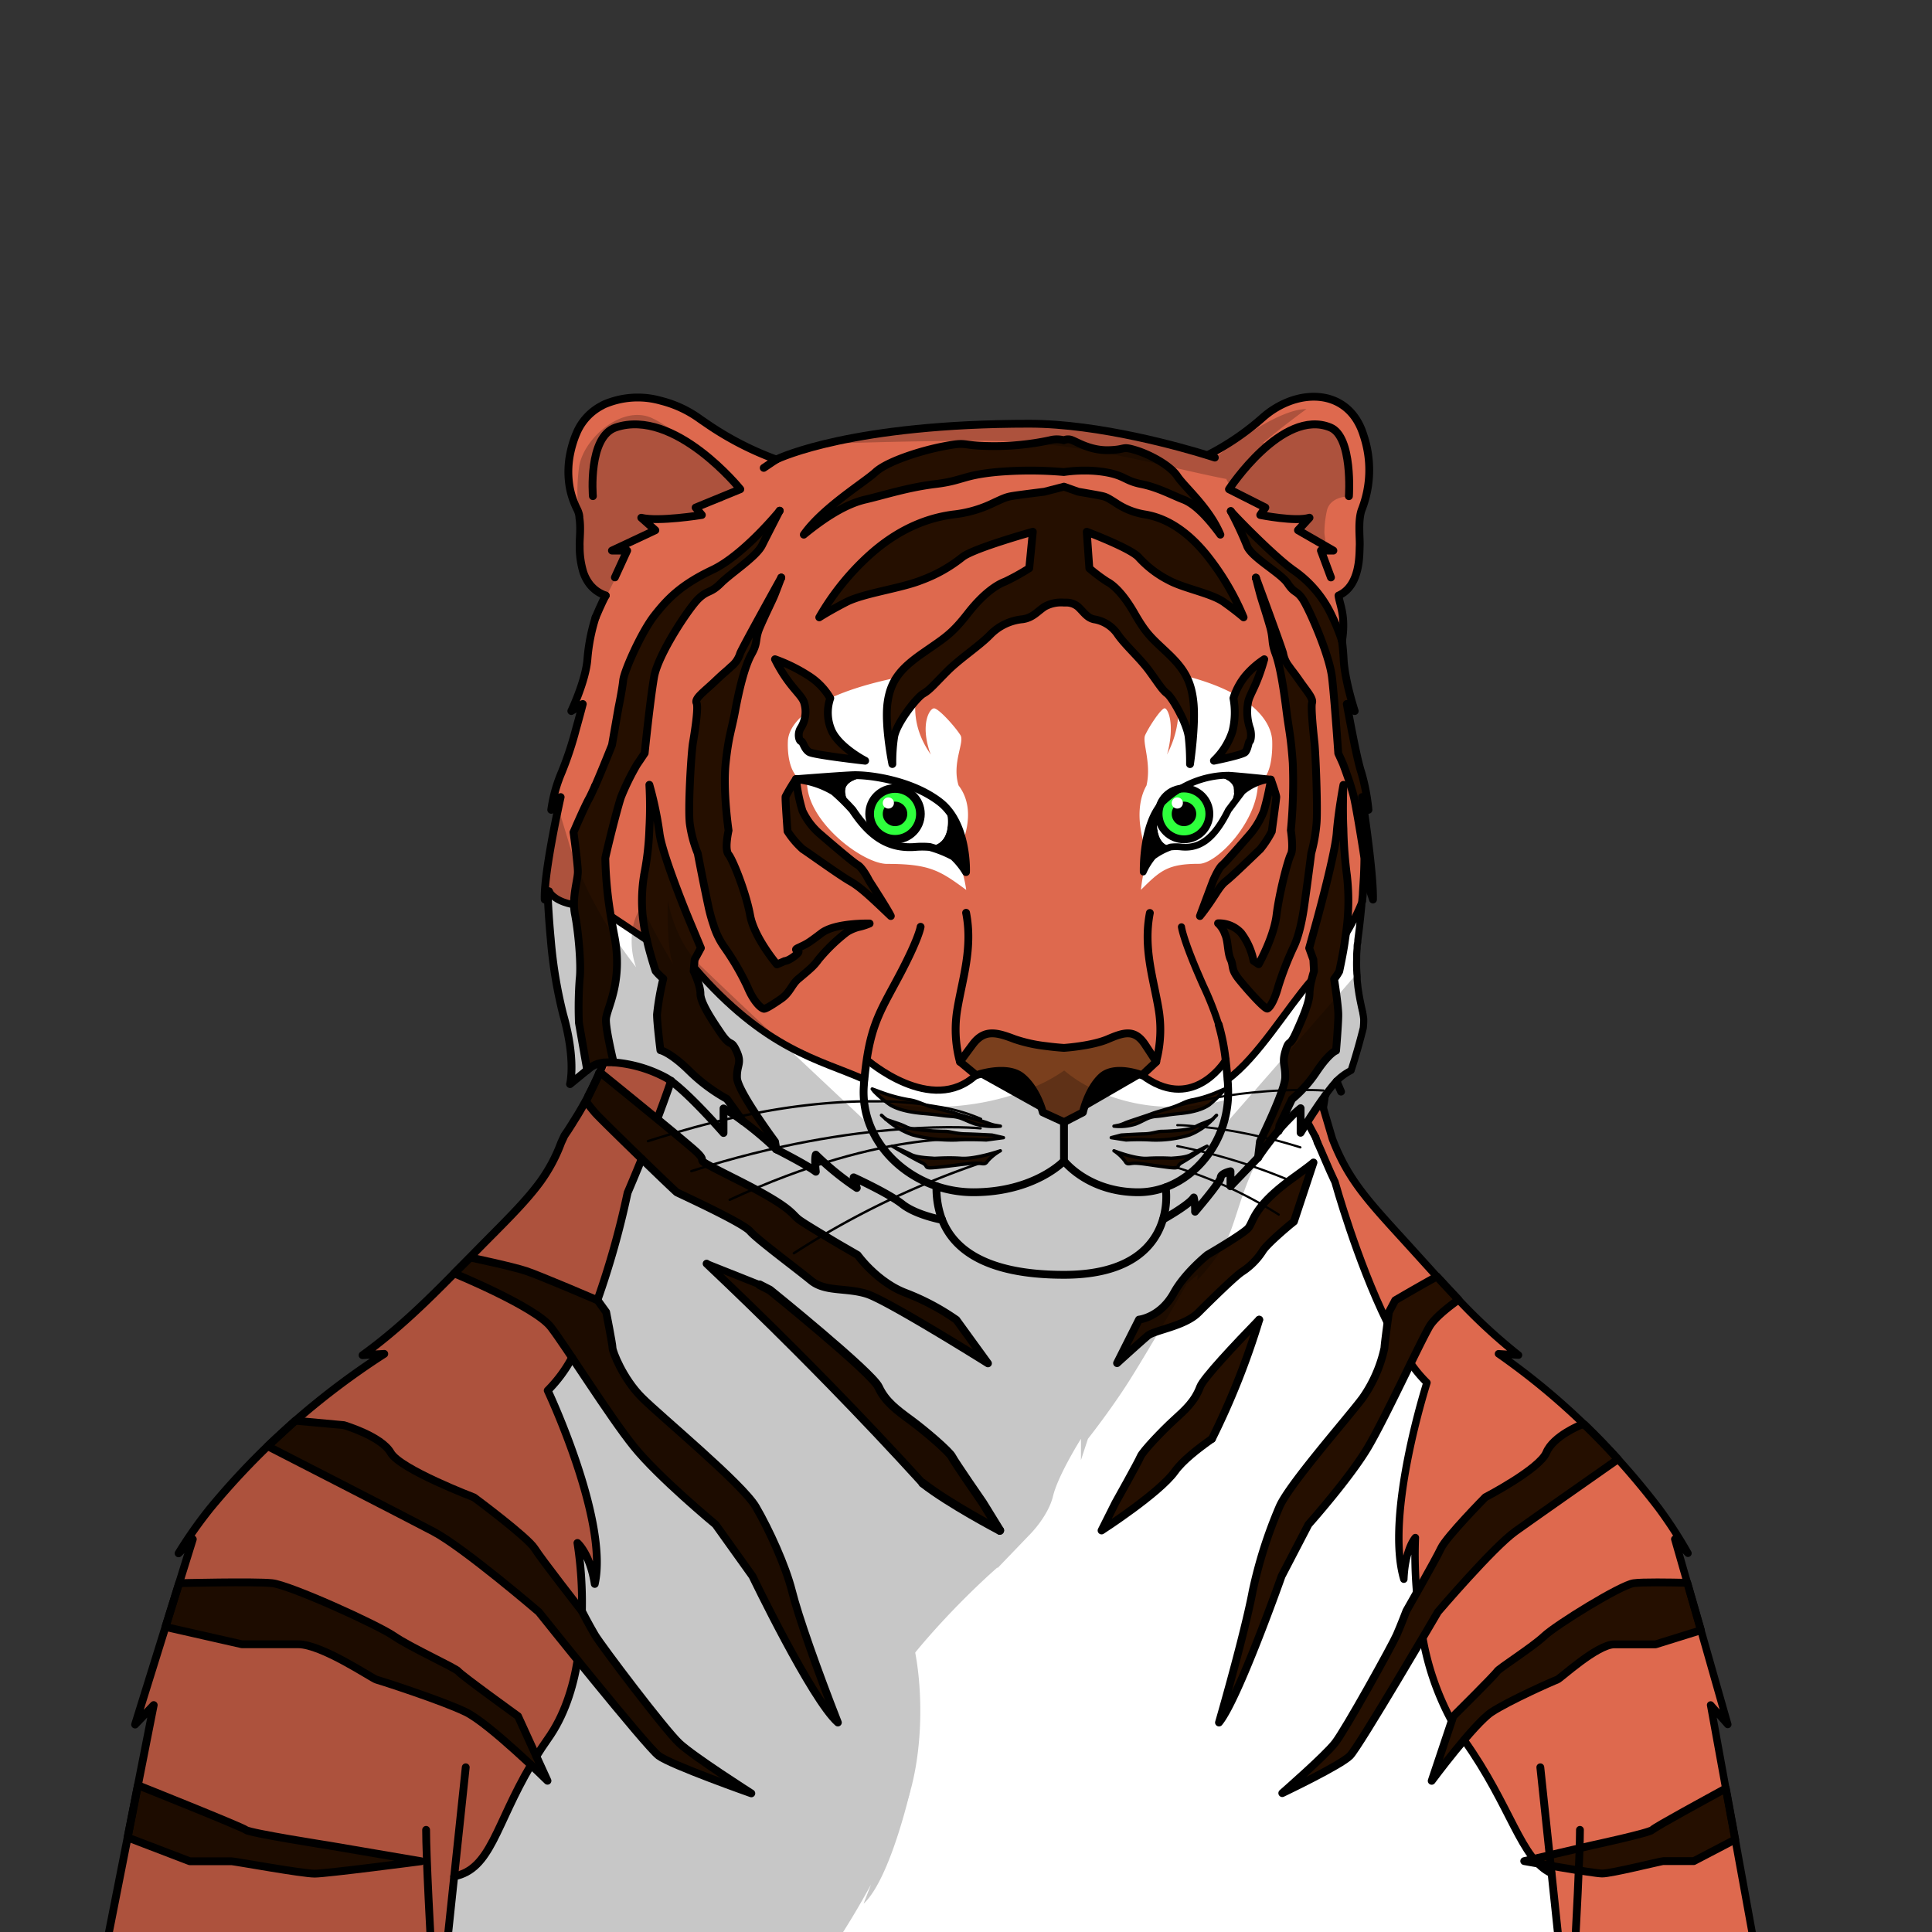 <svg xmlns="http://www.w3.org/2000/svg" xmlns:xlink="http://www.w3.org/1999/xlink" viewBox="0 0 432 432">
  <rect x="0" y="0" width="432" height="432" fill="#333333" stroke="none"/>
  <defs>
    <style>.GUNDAN_TIGER_BODY_TIGER_BODY_19_cls-1{fill:#fff;}.GUNDAN_TIGER_BODY_TIGER_BODY_19_cls-2{isolation:isolate;}.GUNDAN_TIGER_BODY_TIGER_BODY_19_cls-3{fill:#de694e;}.GUNDAN_TIGER_BODY_TIGER_BODY_19_cls-4{fill:#7a3f1d;}.GUNDAN_TIGER_BODY_TIGER_BODY_19_cls-5,.GUNDAN_TIGER_BODY_TIGER_BODY_19_cls-8{fill:#250f00;}.GUNDAN_TIGER_BODY_TIGER_BODY_19_cls-6{clip-path:url(#GUNDAN_TIGER_BODY_TIGER_BODY_19_clip-path);}.GUNDAN_TIGER_BODY_TIGER_BODY_19_cls-7{fill:#2eff3c;}.GUNDAN_TIGER_BODY_TIGER_BODY_19_cls-10,.GUNDAN_TIGER_BODY_TIGER_BODY_19_cls-11,.GUNDAN_TIGER_BODY_TIGER_BODY_19_cls-12,.GUNDAN_TIGER_BODY_TIGER_BODY_19_cls-13,.GUNDAN_TIGER_BODY_TIGER_BODY_19_cls-14,.GUNDAN_TIGER_BODY_TIGER_BODY_19_cls-15,.GUNDAN_TIGER_BODY_TIGER_BODY_19_cls-16,.GUNDAN_TIGER_BODY_TIGER_BODY_19_cls-17,.GUNDAN_TIGER_BODY_TIGER_BODY_19_cls-18,.GUNDAN_TIGER_BODY_TIGER_BODY_19_cls-19,.GUNDAN_TIGER_BODY_TIGER_BODY_19_cls-8{stroke:#000;stroke-linecap:round;stroke-linejoin:round;}.GUNDAN_TIGER_BODY_TIGER_BODY_19_cls-8{stroke-width:0.75px;}.GUNDAN_TIGER_BODY_TIGER_BODY_19_cls-9{opacity:0.22;mix-blend-mode:multiply;}.GUNDAN_TIGER_BODY_TIGER_BODY_19_cls-10,.GUNDAN_TIGER_BODY_TIGER_BODY_19_cls-11,.GUNDAN_TIGER_BODY_TIGER_BODY_19_cls-12,.GUNDAN_TIGER_BODY_TIGER_BODY_19_cls-13,.GUNDAN_TIGER_BODY_TIGER_BODY_19_cls-14,.GUNDAN_TIGER_BODY_TIGER_BODY_19_cls-15,.GUNDAN_TIGER_BODY_TIGER_BODY_19_cls-16,.GUNDAN_TIGER_BODY_TIGER_BODY_19_cls-17,.GUNDAN_TIGER_BODY_TIGER_BODY_19_cls-18,.GUNDAN_TIGER_BODY_TIGER_BODY_19_cls-19{fill:none;}.GUNDAN_TIGER_BODY_TIGER_BODY_19_cls-10{stroke-width:1.75px;}.GUNDAN_TIGER_BODY_TIGER_BODY_19_cls-11{stroke-width:1.93px;}.GUNDAN_TIGER_BODY_TIGER_BODY_19_cls-12{stroke-width:1.51px;}.GUNDAN_TIGER_BODY_TIGER_BODY_19_cls-13{stroke-width:1.94px;}.GUNDAN_TIGER_BODY_TIGER_BODY_19_cls-14{stroke-width:1.59px;}.GUNDAN_TIGER_BODY_TIGER_BODY_19_cls-15{stroke-width:1.77px;}.GUNDAN_TIGER_BODY_TIGER_BODY_19_cls-16{stroke-width:0.54px;}.GUNDAN_TIGER_BODY_TIGER_BODY_19_cls-17{stroke-width:0.49px;}.GUNDAN_TIGER_BODY_TIGER_BODY_19_cls-18{stroke-width:1.67px;}.GUNDAN_TIGER_BODY_TIGER_BODY_19_cls-19{stroke-width:1.66px;}</style>
    <clipPath id="clip-path">
      <path class="GUNDAN_TIGER_BODY_TIGER_BODY_19_cls-1" d="M260,179.34a21.46,21.46,0,0,1,14.75-6c2.8.18,9.4.88,9.4.88a12.38,12.38,0,0,0-6.34,2.74,8.29,8.29,0,0,1,3.15-2.74c-2.43-.43-6.65-1.21-8.63-.6,3.12,1,5.19,2.11,1.92,8.07l.42-.55c-2.85,5.7-5.87,8.69-10.45,8.26a10.25,10.25,0,0,0-2.49,0l.52-.21c-4.76,0-3.35-8-3.35-8a29.4,29.4,0,0,0-3,12.85,5,5,0,0,1,1.92-2.6,15.19,15.19,0,0,0-2.17,3.5S255.28,184.23,260,179.34Z" />
    </clipPath>
  </defs>
  <g class="GUNDAN_TIGER_BODY_TIGER_BODY_19_cls-2">
    <g id="body">
      <path class="GUNDAN_TIGER_BODY_TIGER_BODY_19_cls-3" d="M272,200.55c-.08.15-.15.31-.24.47s-.13.26-.21.4-.3.55-.48.85a23.93,23.93,0,0,1-1.78,2.56c.12-.34.33-1.12.57-2.07h0c.11-.43.22-.89.33-1.35l.15-.61c.22-.92.43-1.82.59-2.52A2,2,0,0,1,271,198a1.89,1.89,0,0,1,.05-.23c0-.14.06-.26.08-.37s.09-.39.1-.44a0,0,0,0,0,0,0s1.19-2.85,2.08-3.54,6.41-7.14,6.41-7.14a18.33,18.33,0,0,0,2.84-4.88,61.08,61.08,0,0,0,1.6-7.07s1.16,3.43,1.19,3.92-1,7.55-1,7.71a22.56,22.56,0,0,1-2.62,4c-.7.59-6,5.79-7.66,7.13a3.48,3.48,0,0,0-.3.26,6.24,6.24,0,0,0-1.24,2.06l-.2.45Zm12-26.32a5.87,5.87,0,0,0-.73.12l-.65.15-.74.22-.57.2-.45.18-.38.17-.65.32c-.23.12-.45.25-.67.39a11.68,11.68,0,0,0-1.35,1h0c-.61.76-1.3,1.71-2.18,2.9l-.95,1.27c-2.85,5.7-5.87,8.69-10.45,8.26a10.25,10.25,0,0,0-2.49,0l-.24.09c-.35.14-.67.28-1,.43a14.35,14.35,0,0,0-2.36,1.3l-.35.26a10.64,10.64,0,0,0-1,1.36l-.24.39-.3.52-.17.33c-.16.29-.31.59-.46.9a31.67,31.67,0,0,1,.12-3.42q0-.31.06-.66v0c0-.23.05-.47.08-.72s.06-.52.1-.79v0c0-.26.08-.53.13-.8s.1-.56.15-.84.13-.67.21-1l0-.13c.07-.31.15-.61.24-.92a19.33,19.33,0,0,1,1.07-3c.1-.22.2-.44.32-.65s.22-.43.34-.63a10.4,10.4,0,0,1,.87-1.29,7.77,7.77,0,0,1,.65-.75,21.46,21.46,0,0,1,14.75-6c.66,0,1.52.11,2.46.2l.57.05,1.17.11.59.05,1,.1.73.07h0l.48.05,1.52.16.2,0,.17,0,.24,0,.29,0Zm-28,59.31c2,3,2.4,3.69,2.49,3.84h0l0,0-3.2,3-.44-.16-.37-.12-.57-.16-.29-.08-.33-.08h-.07l-.21,0c-.26-.06-.54-.11-.84-.16h-.09l-.49-.06-.51,0a7.23,7.23,0,0,0-3.89.68l0,0a1.91,1.91,0,0,0-.28.15,2.2,2.2,0,0,0-.28.18,3.57,3.57,0,0,0-.37.31,8.75,8.75,0,0,0-1,1.06l-.14.18a1,1,0,0,0-.13.18c-.14.19-.28.38-.4.57a6.08,6.08,0,0,0-.39.64.42.42,0,0,0-.08.12.75.75,0,0,0-.07.12q-.21.38-.39.75c-.12.24-.23.48-.34.71-.28.63-.51,1.23-.69,1.75,0,.11-.08.22-.11.33-.14.41-.24.76-.31,1,0,.09,0,.16-.06.23a1.31,1.31,0,0,0,0,.15.31.31,0,0,0,0,.08.08.08,0,0,0,0,0l-4.21,2.18-4.75-2.18a.15.15,0,0,0,0-.06s0-.07,0-.12v0l-.07-.25c-.09-.29-.22-.7-.42-1.19a1.34,1.34,0,0,0-.07-.18c-.12-.32-.26-.68-.44-1.05a12.6,12.6,0,0,0-.64-1.27c-.12-.22-.24-.44-.38-.66s-.27-.44-.42-.66h0a.05.05,0,0,0,0,0c-.16-.24-.33-.46-.51-.69a5.32,5.32,0,0,0-.37-.46c-.14-.17-.29-.33-.45-.49a4,4,0,0,0-.29-.29c-.16-.16-.33-.31-.51-.46a4.53,4.53,0,0,0-1-.65,3.92,3.92,0,0,0-.51-.22l-.11,0a4.48,4.48,0,0,0-.52-.16l-.11,0-.5-.11a6.17,6.17,0,0,0-.62-.09l-.45,0c-.26,0-.53,0-.8,0l-.62,0c-.28,0-.56,0-.83.06s-.55.06-.8.1l-.51.08-.91.18-.3.07h-.06l-.47.12-.77.23,0,0s0,0,0,0l-.26.08-3.62-3s0-.07.31-.45l.19-.26.25-.35a.1.1,0,0,0,0-.05l.28-.39,1.76-2.38c2.62-3.51,5.36-2.7,9.41-1.17a33.55,33.55,0,0,0,7,1.54c2.25.3,4,.4,4,.4s6.18-.41,9.77-1.94c1.9-.81,3.48-1.42,4.88-1.29a2.2,2.2,0,0,1,.37,0l.18,0,.18.05a3.3,3.3,0,0,1,.37.13l.23.11.28.16a3.46,3.46,0,0,1,.57.42l.28.26a1.34,1.34,0,0,1,.2.21A7.52,7.52,0,0,1,256,233.54ZM216,195c-.39-.61-.78-1.16-1.18-1.67-.13-.17-.27-.33-.4-.49a7.57,7.57,0,0,0-.53-.6c-.12-.13-.24-.25-.37-.37l-.37-.34-.3-.16a15.28,15.28,0,0,0-1.93-.91c-.87-.35-1.88-.69-3.05-1a18.3,18.3,0,0,0-3.33,0c-6.1.43-10.12-2.56-13.92-8.27l-1.26-1.27-.57-.57c-.78-.79-1.44-1.46-2-2l-.32-.29-.51-.3-.39-.22c-.37-.2-.73-.38-1.09-.54l-.43-.19-.74-.29-.65-.23h0l0,0h-.07L182,175l-.73-.2c-.48-.13-.93-.22-1.33-.3l-.5-.09-.22,0-.4-.06-.33,0-.44,0,.52,0h.34l.48,0,.27,0,.55-.05,1.44-.1.36,0,2.05-.16.92-.06,1.19-.09.83-.06,3.58-.21c3.73-.17,13.35,1.11,19.65,6a13,13,0,0,1,3.76,4.92c.08.17.15.34.22.51.18.41.34.82.49,1.24.08.24.16.48.23.72s.14.46.2.69c.13.49.25,1,.35,1.45l.12.63c.1.54.18,1.06.24,1.55,0,.22,0,.43.07.63s0,.39.06.57,0,.38,0,.56,0,.25,0,.36C216.05,194.29,216,195,216,195ZM179.44,181.3a15.26,15.26,0,0,0,3.61,4.9s7.43,6.46,8.67,7.16,2.63,3.56,2.63,3.56,4.36,6.73,4.85,7.91c-4.58-4.36-6.78-6.46-9.15-7.81s-9.59-6.56-10.56-7.16a19.54,19.54,0,0,1-3.39-4c0-.16-.54-7.24-.43-7.74a42.69,42.69,0,0,1,2.34-3.92A38.62,38.62,0,0,0,179.44,181.3Zm119.45,4.9c.36-4.74,1.5-10.76,1.5-10.76s-.21,5.38,0,9.79a93.91,93.91,0,0,0,.79,10.49,51.2,51.2,0,0,1,.31,6.38c0,.2,0,.4,0,.6l0,.72c0,.15,0,.31,0,.45-.08,1.46-.21,2.73-.35,3.82l-.06.48c0,.18,0,.35-.07.52l0,.21,0,.17v0c-.06.41-.11.78-.16,1.11-.34,2.58-1.2,6.56-1.27,6.88a12.25,12.25,0,0,1-1.15,1.73l.06.4c0,.08,0,.17,0,.27a.78.78,0,0,1,0,.16q0,.17.06.36v0c0,.14,0,.28.06.44a.51.51,0,0,1,0,.17l.09.65c.06.35.11.73.15,1.11,0,.12,0,.25.05.37a2.51,2.51,0,0,1,0,.27c0,.21,0,.42.08.64,0,.05,0,.09,0,.14.05.44.1.87.14,1.27,0,.15,0,.3,0,.45,0,.49.06.92.06,1.25,0,2-.5,8-.5,8s-1.48.45-4.28,4.59c-.32.47-.64.91-1,1.33-.12.17-.25.33-.38.49a30.87,30.87,0,0,1-3.25,3.59l-.49.45-.46.38,0,0h0l-2.79,5.84-.16,1.11,0,.15h0c-.46.54-1,1.15-1.48,1.81-.67.83-1.36,1.75-2.06,2.74-.35.5-.71,1-1.06,1.54l.42-3.61.25-.51c.06-.14.14-.29.22-.47s.09-.18.14-.28l.15-.31c.22-.47.48-1,.76-1.64l.24-.52c.09-.18.17-.37.25-.55l.26-.57c.5-1.1,1-2.29,1.49-3.45.11-.25.21-.5.31-.75s.16-.4.23-.6.21-.54.31-.81a14.67,14.67,0,0,0,1-3.8c.06-2.47-.53-3-.23-4.76a9.37,9.37,0,0,1,.3-1.23c.85-2.79.79-.62,2.29-3.92s3.07-6.95,3.07-8.89a9.11,9.11,0,0,1,.1-1.23c0-.21.06-.43.1-.65.07-.39.16-.78.25-1.15.15-.66.31-1.25.42-1.62a.56.56,0,0,0,0-.12c0-.19.09-.3.09-.3l-.14-2.58-.93-2.58,1.73-6.25S298.53,190.94,298.89,186.2Zm-12-40.11a6.58,6.58,0,0,0,1.36,3c.82,1.19.86,1.08,2.4,3.29s3,3.77,2.71,4.79.29,6.67.54,8.94.75,14.58.46,18.08a37.84,37.84,0,0,1-1.18,6.63s-.75,6-1.57,11.79-2,8.45-2.39,9.21a69.92,69.92,0,0,0-3.44,8.88c-.82,3-1.85,4.63-2.39,4.85s-4.65-4.37-6.44-6.63l-.17-.23-.16-.21c-1.33-1.91-.57-2.58-1.23-4s-1-5.59-1.64-6.07h0a.26.26,0,0,1-.13-.27c.08-.36,1-.72.42-.86a7.08,7.08,0,0,1-1.67-.79,0,0,0,0,1,0,0h.23a4.81,4.81,0,0,1,.5,0l.5.06.28.05.11,0,.41.1.43.13.31.12.35.15.33.16a5.2,5.2,0,0,1,.69.43,6.76,6.76,0,0,1,.66.56,2.89,2.89,0,0,1,.35.35,5.19,5.19,0,0,1,.36.46,3.91,3.91,0,0,1,.34.49,4.63,4.63,0,0,1,.31.51c.1.16.19.32.28.49l0,.09a4.81,4.81,0,0,1,.22.46,4.61,4.61,0,0,1,.23.52,18.88,18.88,0,0,1,.8,2.37c0,.06,0,.12,0,.18s.05.22.07.31,0,.21.06.27a.65.65,0,0,0,0,.1l1.14.75s3.39-6,4-11,2.56-12.39,3.2-13.57,0-5.39,0-5.39a111.78,111.78,0,0,0,.43-15c-.43-6.14-.85-7.22-1.43-11.85s-1.4-9.9-2.41-12.6-.45-3.23-1.23-6-1.86-6-2.15-7.05-.87-3.28-1-3.89C281.42,130.81,286.44,144.41,286.91,146.09Zm-4.22,1.32c-1.67,6-3.2,7.67-3.6,9.53a2,2,0,0,0,0,.24c-.05.3-.1.62-.13.94l0,.49a11.09,11.09,0,0,0,.54,4.06c.51,1.3.26,3,0,3.07s-.39,1.78-1,2.43-7,1.93-7,1.93a15.85,15.85,0,0,0,4.13-6.54,17.31,17.31,0,0,0,.23-7.43,15,15,0,0,1,2.61-4.92A19.3,19.3,0,0,1,282.69,147.41ZM278.07,138s-1.54-1.37-4.39-3.39-9-3.07-12.4-4.93a23.33,23.33,0,0,1-6.71-5.16c-1.9-2-11.56-5.66-11.56-5.66l.59,8.16a35.78,35.78,0,0,0,4,3c1.13.56,3.38,2.34,6.11,7.1s3.86,5.5,7.42,8.89c.45.42.86.84,1.25,1.25.2.2.38.4.56.6a16.2,16.2,0,0,1,1.78,2.33l.18.29c.06.1.12.2.17.3s.12.2.17.3l.12.24a6.11,6.11,0,0,1,.27.58q.17.36.3.75a4.29,4.29,0,0,1,.19.54,8.84,8.84,0,0,1,.3,1.07c0,.14.07.28.1.43a3.12,3.12,0,0,1,.09.44c0,.14.06.28.08.43s.07.44.1.66.08.61.11.93c.49,5.09-.79,13.65-.79,13.65a50.33,50.33,0,0,0-.3-6.05,4.69,4.69,0,0,0-.1-.6,7.77,7.77,0,0,0-.25-.94c-.09-.28-.18-.57-.3-.87s-.24-.66-.39-1-.23-.53-.35-.8c-.28-.61-.59-1.21-.89-1.78v0l0-.05-.2-.36-.16-.29-.11-.18-.26-.44-.35-.57-.07-.11-.27-.4c-.08-.13-.17-.26-.25-.37l-.06-.08-.29-.37-.23-.27a2,2,0,0,0-.23-.21c-1.07-.8-1.9-2.26-4-5.08s-5.22-5.58-7-8.08a7.84,7.84,0,0,0-5.34-3.47c-1.66-.33-2.37-1.7-3.62-2.83a4.09,4.09,0,0,0-2.7-.91,4.17,4.17,0,0,0-.44,0,7.67,7.67,0,0,0-4.28.89c-1.7,1.13-2.67,2.5-4.93,2.83a11.66,11.66,0,0,0-7.27,3.47c-2.42,2.5-6.7,5.25-9.52,8.08s-4,4.28-5.42,5.08a3.47,3.47,0,0,0-.36.25l-.2.17-.23.2-.24.24-.35.37c-.12.12-.24.26-.37.41s-.45.51-.67.79-.27.34-.42.52c-.55.71-1.11,1.48-1.61,2.27l-.3.47a17.67,17.67,0,0,0-1,1.87c-.09.18-.17.36-.24.53l0,.07a4.22,4.22,0,0,0-.18.45,6,6,0,0,0-.3,1.09,37.86,37.86,0,0,0-.4,6.05s-1.75-8.56-1.08-13.65c0-.28.08-.56.13-.83s.05-.28.08-.42a8.81,8.81,0,0,1,.27-1.07c0-.16.09-.32.14-.47s0,0,0,0,.09-.27.14-.4a0,0,0,0,1,0,0c.06-.17.12-.33.19-.48a2.44,2.44,0,0,1,.1-.24c.05-.12.11-.24.17-.36a7.46,7.46,0,0,1,.55-1c.06-.1.12-.2.19-.3h0c.16-.24.33-.48.51-.71a11,11,0,0,1,.72-.87c.16-.17.32-.35.49-.52a22.22,22.22,0,0,1,2.46-2.14c.25-.2.5-.39.77-.58s.61-.45.93-.67c4.85-3.39,6.38-4.12,10.1-8.89s6.78-6.54,8.32-7.1a50.82,50.82,0,0,0,5.41-3l.8-8.16s-13.14,3.64-15.73,5.66a32.47,32.47,0,0,1-9.14,5.16c-4.6,1.86-13,2.91-16.88,4.93s-6,3.39-6,3.39a57.06,57.06,0,0,1,11.3-14c7.51-6.78,14.46-8.48,18.66-9a27.1,27.1,0,0,0,9-2.59c2.59-1.21,3-1.37,4.6-1.61s6.79-.89,6.79-.89l4.36-1.13,3.2,1.13s3.8.64,5,.89,1.48.4,3.38,1.61a16.28,16.28,0,0,0,6.58,2.59c3.09.56,8.19,2.26,13.71,9A58,58,0,0,1,278.07,138Zm-82.26-32.49c2.58-2.37,10.12-4.85,15.5-5.81s3.23-.11,9.91,0c.63,0,1.25,0,1.85,0l.94,0,.74,0c.79,0,1.54-.07,2.25-.13q.54,0,1.05-.09l1-.1.61-.07.86-.11.8-.11s0,0,0,0,0,0,0,0l.29,0,.44-.07h.07l.42-.07c.54-.09,1-.18,1.42-.27l.61-.12.21,0a6.06,6.06,0,0,1,3.12,0,2.27,2.27,0,0,1,1.88,0c1.16.43,4.15,2.33,8.16,2.22s2.73-1,6,0c.2.06.41.12.62.2l.9.33,1.07.45h0l.8.38.81.41c.23.13.47.25.7.39l.69.41h0c.24.14.47.29.7.45s.44.3.65.46h0l.58.46.41.35.33.3.31.31a5.46,5.46,0,0,1,.39.45,4.59,4.59,0,0,1,.33.44c1.55,2.37,7.13,7,9.66,13.08-3-4.09-5.77-6.89-8.3-7.86s-5.64-2.69-9.4-3.45-3.63-1.94-8.23-2.69a27.49,27.49,0,0,0-4.39-.33,32,32,0,0,0-4.68.33,86.63,86.63,0,0,0-15.08,0c-7.64.75-7.43,1.94-13.67,2.69s-11.41,2.48-15.61,3.45-8.83,3.77-13.79,7.86C184,113.52,193.22,107.92,195.81,105.55ZM181,151.21c.19.12.37.25.55.38l.26.19.26.2c.33.26.63.52.92.78l.53.52c.27.28.51.55.73.8a12.34,12.34,0,0,1,1.44,2,9.91,9.91,0,0,0,.4,7.43c1.86,3.72,7.4,6.54,7.4,6.54s-11.36-1.29-12.49-1.93-1.37-2.35-1.83-2.43-.91-1.77,0-3.07a3.87,3.87,0,0,0,.21-.34,3,3,0,0,0,.16-.31c0-.05.05-.1.07-.16a1.22,1.22,0,0,0,.07-.17,3,3,0,0,0,.13-.36c0-.12.07-.24.1-.37a4.18,4.18,0,0,0,.15-.72c0-.11,0-.23,0-.35a6.34,6.34,0,0,0-.32-2.95c-.73-1.86-3.47-3.55-6.46-9.53A36.48,36.48,0,0,1,181,151.21Zm-26,14.86c.38-2.26,1.29-7.92.81-8.94s1.78-2.59,4.09-4.79,2.37-2.1,3.61-3.29a6,6,0,0,0,2.05-3c.73-1.72,8.68-16,9.18-16.91-.14.36-1.19,3-1.59,4s-2.05,4.25-3.23,7.05-.33,3.34-1.86,6-2.77,8-3.64,12.6-1.5,5.71-2.15,11.85.65,15,.65,15-1,4.2,0,5.39,3.87,8.61,4.82,13.57,6,11,6,11l1.73-.75s.86,0,2.55-1.4-1.22-.76.61-1.62,1.94-.86,5.07-3.23,10.76-2.15,10.76-2.15a13.63,13.63,0,0,1-2.53.8,9.42,9.42,0,0,0-2.58,1.13,38.8,38.8,0,0,0-6.3,6.09c-1.08,1.51-1.89,2.15-4.58,4.41-1.39,1.17-1.72,3-3.76,4.38-.57.4-1.11.77-1.6,1.09l-.29.19a11.21,11.21,0,0,1-1.6.88l-.17.05-.11,0a.43.43,0,0,1-.16,0c-.81-.22-2.37-1.83-3.61-4.85a58.33,58.33,0,0,0-5.16-8.88,17.31,17.31,0,0,1-2.45-5c-.18-.51-.35-1.07-.52-1.67,0-.13-.08-.26-.11-.39-.19-.66-.36-1.38-.53-2.16-1.24-5.76-2.37-11.79-2.37-11.79a27.22,27.22,0,0,1-1.78-6.63C153.81,180.65,154.57,168.33,154.94,166.07Zm-11.38,34.26c0-.1,0-.2,0-.3,0-.28,0-.58.05-.88a2.83,2.83,0,0,1,0-.29,1.21,1.21,0,0,1,0-.19c0-.21,0-.42.06-.64s0-.29,0-.43a.62.62,0,0,1,0-.13c0-.41.11-.83.17-1.25,0-.17,0-.33.07-.5a63.42,63.42,0,0,0,1.19-10.49,88.52,88.52,0,0,0,0-9.79,81,81,0,0,1,2.26,10.76c0,.15,0,.3.07.47s.05.29.08.45c.07.39.17.82.29,1.28l.12.45.12.47a1.72,1.72,0,0,0,.07.21l.06.22c.07.25.15.5.23.76,0,.1.06.21.1.31l.15.52c0,.08.05.17.08.25l.15.43c0,.06,0,.12.05.17l.21.63.42,1.23c.51,1.47,1.06,3,1.59,4.39a.3.3,0,0,1,0,.08,1.07,1.07,0,0,0,.07.19c.18.51.37,1,.56,1.49.11.28.22.56.32.83.24.61.46,1.19.67,1.71h0v0a.93.93,0,0,1,.05.1h0l.29.74.85,2.08,2.61,6.24-1.4,2.58v.11l-.14,1.62-.07.85s1.52,3.13,1.52,5.07,2.36,5.6,4.63,8.89,2.15,1.13,3.43,3.92,0,3,.12,6c0,.09,0,.2,0,.31a4.29,4.29,0,0,0,.21.72,15.79,15.79,0,0,0,1.14,2.44c.2.37.41.75.64,1.14.4.69.83,1.4,1.29,2.11.06.1.13.2.19.31l.65,1,.28.43.56.82c.12.19.24.37.37.55l.37.54c.72,1,1.38,2,1.87,2.66l.35.49.25.34.16.21.14.2s.1.58.28,1.68a.06.06,0,0,1,0,0c-.61-.59-1.22-1.15-1.81-1.68l-.52-.46c-.12-.12-.25-.22-.37-.33l-.64-.55c-1.65-1.41-3.1-2.53-4.11-3.27v0l-.13-.18-3.47-4.82s-.33-.17-.9-.51c-.13-.07-.27-.15-.42-.25a37.28,37.28,0,0,1-3.56-2.46l-.7-.55-.73-.6-.73-.64c-.25-.21-.5-.44-.75-.68h0l-.62-.59c-4.21-4.14-6.43-4.59-6.43-4.59s-.76-5.92-.76-8a59.77,59.77,0,0,1,1.4-8,12.74,12.74,0,0,1-1.72-1.73c-.11-.31-1.4-4.3-1.93-6.88-.19-1-.5-2.25-.74-3.85-.07-.48-.14-1-.2-1.51s-.08-.81-.11-1.24-.05-.75-.06-1.14a1.34,1.34,0,0,1,0-.2v0a0,0,0,0,1,0,0C143.53,201.62,143.53,201,143.56,200.33ZM389.18,417.86q-3.33-18.3-6.65-36.6l3.83,4.35-11.88-41.44,2.94,3.16a96.9,96.9,0,0,0-6.58-10.15,161.14,161.14,0,0,0-35.78-34.45l4.47.29c-9.1-7.11-16.46-15.65-24.39-24.37h0l-1.3-1.43c-6.48-7.09-10.47-11.45-13.57-17.37a49.63,49.63,0,0,1-2.33-5.2l-2-6.77h0s0-.05,0-.08q.21-1.34.33-2.07c0-.1,0-.19,0-.27,0-.31.07-.5.08-.55h0l.73-1,.09-.11c.62-.61,1.24-1.19,1.81-1.7h0l0,0L299,242l-.15-.12.07-.08c.31-.32.59-.59.85-.81a13.3,13.3,0,0,1,2.23-1.5l.21-.12c0-.11.07-.21.1-.32q.32-1,.63-2c.24-.79.47-1.58.7-2.37.46-1.6.88-3.19,1.28-4.77v0a15.54,15.54,0,0,0,.1-2,10.54,10.54,0,0,0-.2-1.33c0-.23-.1-.48-.16-.75,0-.12-.05-.25-.08-.38-.13-.61-.28-1.31-.43-2.09-.05-.25-.09-.51-.14-.78a5,5,0,0,1-.09-.56c-.05-.25-.08-.51-.12-.77s-.08-.54-.11-.82c0,0,0,0,0-.07-.05-.4-.09-.81-.13-1.24,0-.13,0-.26,0-.41s0-.62-.06-.94a.08.08,0,0,1,0-.07c-.06-.94-.09-1.95-.06-3,0-.19,0-.38,0-.58v-.12c0-.62,0-1.27.11-1.93,0-.36.05-.72.09-1.09s.05-.53.08-.8.06-.54.1-.82c.2-1.48.36-2.88.5-4.2,0-.44.09-.87.13-1.29s.1-1,.14-1.42c0-.29.05-.58.08-.86.05-.66.11-1.28.15-1.88.09-1.32.16-2.48.22-3.48h0c.12-2.5.12-4,.12-4.14,0-.4-1.77-11.31-2.36-13.77-.21-.88-.55-2-.91-3.13-.65-2-1.35-3.89-1.45-4.1s-1.12-2.5-1.12-2.5-.81-11.87-1.4-17a16.64,16.64,0,0,0-.4-2.13q-.06-.3-.15-.6c0-.12-.06-.24-.1-.37s-.13-.47-.2-.7-.09-.32-.14-.48c-.1-.32-.2-.65-.31-1-.16-.49-.33-1-.51-1.5s-.27-.77-.42-1.16c-.42-1.14-.87-2.27-1.32-3.34l-.5-1.18c-.1-.23-.2-.45-.29-.67-.26-.57-.51-1.12-.75-1.62,2.92,2.94,5.22,4.92,6,4.82a1.47,1.47,0,0,0,.61-.2l.12.33c.19.52.38,1.06.57,1.6-.1-.82-.21-1.57-.31-2.24a3.13,3.13,0,0,0,.6-1.76v0c.18-2.2-.62-5.29-.28-6.14,1.94-1.08,3.21-3.7,3.66-6.93.08-.5.14-1,.17-1.43a2.11,2.11,0,0,0,0-.25c0-.28,0-.55.05-.79,0-2.28-.06-3.88,0-5.51,0-.18,0-.35,0-.53a21,21,0,0,1,.37-3.19v0c.06-.36.14-.73.23-1.13.95-4.24,1.9-8.12.79-13.24a18.79,18.79,0,0,0-3.4-8,1.45,1.45,0,0,0-.21-.22l-.07-.07a9.46,9.46,0,0,0-7.86-3.09h0A19.38,19.38,0,0,0,284.05,92c-.13.08-.25.17-.37.26A21.08,21.08,0,0,0,280.35,95l-.05,0v0l-.83,1.36c-2.6,1.67-4.82,3.06-6.25,4h0l-.45.28,0,0-1.22.77-.47-.14-.14,0-.32-.09c-2.23-.64-8.25-2.29-15.8-3.77l-.16,0a145.57,145.57,0,0,0-18.41-2.51q-1.63-.12-3.24-.18l-1.28,0-1.5,0c-3.73,0-7.26.07-10.58.19l-1.86.08c-2,.09-4,.2-5.87.33l-1.47.1c-1.45.11-2.85.23-4.21.36l-1.34.13c-.56.05-1.1.11-1.64.18l-1.08.12-1.12.13-1.22.15-.78.1-.87.12q-3.25.45-6,.95l-1.12.2-.11,0-.7.13h-.07l-.74.15-1.51.31c-1.23.26-2.36.52-3.42.78a0,0,0,0,0,0,0h0l-.1,0-1.42.36-.27.07-.56.15-.49.13-.17,0-.46.13-.59.17-.56.16a51.48,51.48,0,0,0-5.69,2l-.22.1-.24.11,0,0h0l-.49-.35h0a69.24,69.24,0,0,1-14.67-7.56h0c-.52-.2-1.05-.39-1.59-.58a29,29,0,0,0-8.89-4.78l-.38-.1c-4.17-1.1-8.8-1.06-12.51.87l-.08,0-.52.28a11.93,11.93,0,0,0-3.57,3.25c-.91,1.24-1.56,2.19-2,3,0,0,0,0,0,0h0s0,0,0,0a7,7,0,0,0-1.26,4v.08c0,.62,0,1.33-.11,2.28a48.31,48.31,0,0,0-.21,4.91v.08a7.91,7.91,0,0,0,1.06,4s0,0,0,0a.08.08,0,0,0,0,0,8.5,8.5,0,0,1,1.14,2.76v.08a.07.07,0,0,1,0,.05h0a.06.06,0,0,1,0,0,1,1,0,0,1,0,.17l.06.37a13.23,13.23,0,0,1,0,2.62s0,.08,0,.12v.08c0,.62-.1,1.3-.2,2.07a14.47,14.47,0,0,0,1.06,7.24s0,0,0,0a.36.36,0,0,0,0,.09,12.83,12.83,0,0,0,1.19,2.22l0,0h0a3.62,3.62,0,0,0,.22.32s0,.06,0,.09v0l0,.14,0,0,.25.18.07,0,.05.05h0l0,0,2.06,1.52s0,0,0,0l.57.43-2,4c.1.58.16.9.16.9a41.73,41.73,0,0,0-1.81,9.21c-.35,4.9-3.61,11.72-3.61,11.72l2.56-1.57s-.65,2.54-1.52,5.61a76.18,76.18,0,0,1-3.2,9.66,32.92,32.92,0,0,0-2.33,8.39l2.1-2.85s-.22,1-.56,2.57h0c0,.17-.07.34-.11.51-.09.44-.19.93-.29,1.44l-.09.45c-.13.63-.26,1.31-.4,2-.06.28-.12.57-.17.86s0,.29-.08.44-.11.58-.17.88c-.18,1-.37,2-.54,3.07a.09.09,0,0,1,0,.05c-.06.36-.12.71-.17,1.06s-.15.94-.22,1.4c0,.23-.07.45-.1.68s-.07.46-.1.68c-.13.9-.24,1.78-.33,2.6,0,.33-.06.66-.09,1,0,.5-.08,1-.1,1.43q0,.32,0,.6c0,.43,0,.83,0,1.19.21-.45.43-.87.64-1.28l0,0s0,.55.06,1.51c0,.15,0,.3,0,.47v0q0,.24,0,.51v.07c0,.26,0,.53.05.82s0,.61.06.94c0,.61.09,1.28.14,2,.06.86.14,1.78.22,2.75,0,.35.07.7.1,1.06.1,1,.21,2.06.33,3.14.06.54.13,1.08.19,1.62.19,1.54.41,3.12.67,4.67,0,.28.09.55.14.82.09.55.19,1.09.29,1.62s.17.9.27,1.34.19.87.29,1.3.13.57.2.86.16.63.24.93v0c.06.2.11.4.17.6a42.22,42.22,0,0,1,1.85,12.37v0c0,.13,0,.25,0,.37s0,.25,0,.36,0,.39,0,.56c0,.35-.06.64-.09.89s0,.23-.05.32q-.06.36-.09.51a.31.31,0,0,0,0,.08v0l2.76-2.26,0,0,1-.86h0l-1.84-10.52a86.34,86.34,0,0,1,.16-9.78c.41-3.31-.32-10.9-1-14.53a12,12,0,0,1-.21-2.15c0-3,.86-5.81.86-7.3,0-.18,0-.41,0-.68,0,0,0,0,0,0h0q0-.15,0-.33c0-.14,0-.29,0-.44v0c-.24-2.74-.88-7.39-.88-7.39s2.42-5.65,3.55-7.67a1,1,0,0,0,.08-.15l0-.06h0l.06-.12L132,178h0c.06-.14.14-.29.22-.45s.16-.35.24-.53c.17-.38.36-.8.55-1.25h0c.49-1.12,1-2.43,1.56-3.7,0-.09.08-.17.11-.25s.14-.33.2-.5c.55-1.33,1.05-2.56,1.39-3.42a3.11,3.11,0,0,0,.12-.3,0,0,0,0,0,0,0c0-.08,0-.15.08-.22l0,0,.18-.46,0,0,0,0a.82.82,0,0,0,0-.11l1.45-8.32s.81-4,1-6.14,4.12-10.82,7-14.53,5.9-6.86,12.92-10.18c6.86-3.24,14.72-12.78,15.09-13.23-.15.31-2.69,5.24-3.94,7.74s-6.87,6.14-9.21,8.48-2.91,1.45-5,3.47-9,12.44-9.93,17.53-2.1,17-2.1,17-1.45,2.17-1.69,2.5a54.64,54.64,0,0,0-3.56,7.23c-.06.16-.12.34-.18.56s-.07.21-.11.33c-.33,1.08-.76,2.68-1.21,4.39-.61,2.36-1.24,4.92-1.64,6.61,0,.1-.05.21-.07.31-.09.39-.17.71-.22,1,0,.07,0,.13,0,.18s0,.11,0,.15,0,.25,0,.28,0,1.46.15,3.68l.06.71c.07,1,.17,2.06.31,3.29,0,.35.08.71.13,1.09l.09.74a0,0,0,0,0,0,0,.28.28,0,0,0,0,.09c.06.48.13,1,.2,1.5l.12.78a2.54,2.54,0,0,0,0,.29l.12.72c0,.22.07.45.11.69s0,.23.05.35c.18,1,.39,2.17.61,3.32,0,.17.07.34.09.51h0c.05.25.09.5.13.75s.07.49.11.73l.09.72c0,.24,0,.47.07.71s0,.46,0,.68,0,.45,0,.67q0,.65,0,1.26c0,6.58-2.27,10.57-2.46,12.54-.14,1.38.7,5.46,1.47,8.81l.21.92-.79,0a10.67,10.67,0,0,0-1.41.09l-.27.68h0c-.06.16-.12.31-.17.46l-.48,1.14,0,0,0,.07c-.27.65-.56,1.28-.86,1.91a6.36,6.36,0,0,1-.28.59c-.23.49-.46,1-.72,1.47h-.08l-.7,1.44-.56.87-.16-.06L129.7,248l-1.47,2.31.21.09-.33.62-.05.1-.07.11-1,1.57-.75,1.1-.73,1.57a36.58,36.58,0,0,1-4.77,8.9c-2.92,3.94-6.61,7.66-11.76,12.84-9.14,9.21-17.47,18.31-27.89,25.81l4.85-.29a169.42,169.42,0,0,0-38.85,34.45,96.78,96.78,0,0,0-7.14,10.15l3.18-3.16L30.2,385.61l4.16-4.35q-3.6,18.3-7.21,36.6l-5.34,27.08,75.06-.56h2.06l250.49-1.89h.78l3,0,9.19-.06h2.08l29.08-.22Q391.37,430,389.18,417.86Z" />
      <path class="GUNDAN_TIGER_BODY_TIGER_BODY_19_cls-1" d="M214.34,175.63c-1.56-5,1.4-9.68.42-11.24-1.26-2-4.95-6.06-5.93-6s-3,3.38-1,9.54c.09.27.2.54.31.8-3.39-4.84-4.79-10.52-2.08-18.21-23.95,3.85-29.72,10.93-29.89,15.21s1,8,3.23,8.66l1.06.29c-.24,8.88,12.42,18.49,17.89,18.49,9.56,0,11.84,1.51,17.7,5.82a27.48,27.48,0,0,0-1.79-6.64l-3.61-4.82L214.5,190S219,181.7,214.34,175.63Zm-33.22-.8c3.39.78,9.52,1.92,9.52,1.92l10.77,5.41Z" />
      <path class="GUNDAN_TIGER_BODY_TIGER_BODY_19_cls-1" d="M284.47,165.72c-.13-4.28-4.38-11.36-22-15.21,2,7.69,1,13.37-1.53,18.21.08-.26.16-.53.23-.8,1.47-6.16,0-9.5-.75-9.54s-3.44,4-4.36,6c-.72,1.57,1.46,6.25.3,11.26-3.43,6.07-.12,14.36-.12,14.36l2.86-2.49-2.66,4.82a34.64,34.64,0,0,0-1.32,6.64c4.32-4.31,6-5.82,13-5.82,4,0,13.33-9.61,13.16-18.49l.79-.29C283.7,173.7,284.59,170,284.47,165.72Zm-18.6,16.44,7.93-5.41s4.51-1.14,7-1.92Z" />
      <path class="GUNDAN_TIGER_BODY_TIGER_BODY_19_cls-1" d="M125.94,226.9c2.92,10.26,1.52,15.51,1.52,15.51l3.83-3.14h0l-1.84-10.52a86.34,86.34,0,0,1,.16-9.78c.41-3.31-.32-10.9-1.05-14.53a12,12,0,0,1-.21-2.15h-.11s-4.05-.53-5.48-3c-.11.18-.2.36-.3.54,0,0,.15,4.44.69,10.15A103,103,0,0,0,125.94,226.9Z" />
      <path class="GUNDAN_TIGER_BODY_TIGER_BODY_19_cls-1" d="M346.94,418.92c-7-3.25-9-15.26-20.06-30.53-12.05-16.58-10.4-44.58-10.4-44.58s-2.29,2.43-2.58,9.3c-4.29-14.44,5.17-43.94,5.17-43.94-11-10.56-20.56-44.89-20.56-44.89l-.18-.36c-1.23-2.56-2.67-6.14-3.74-8.48v0l-2.25-4.6L291,253c.67-1.08,3.06-4.93,5.38-8.09h0l.73-1,.09-.11a26.1,26.1,0,0,1,1.68-2c.31-.32.59-.59.85-.81a13.3,13.3,0,0,1,2.23-1.5l.21-.12c0-.11.07-.21.1-.32q.32-1,.63-2c.24-.79.47-1.58.7-2.37.46-1.6.88-3.19,1.28-4.77v0a15.54,15.54,0,0,0,.1-2,10.54,10.54,0,0,0-.2-1.33c0-.23-.1-.48-.16-.75,0-.12-.05-.25-.08-.38-.13-.61-.28-1.31-.43-2.09-.05-.25-.09-.51-.14-.78a5,5,0,0,1-.09-.56c-.05-.25-.08-.51-.12-.77s-.08-.54-.11-.82c0,0,0,0,0-.07-.05-.4-.09-.81-.13-1.24,0-.13,0-.26,0-.41s0-.62-.06-.94a.08.08,0,0,1,0-.07c-.06-.94-.09-1.95-.06-3,0-.19,0-.38,0-.58v-.12c0-.62.05-1.27.11-1.93,0-.36,0-.72.09-1.09s.05-.53.08-.8.06-.54.1-.82c.2-1.48.36-2.88.5-4.2.05-.44.09-.87.13-1.29s.1-1,.14-1.42c0-.29.05-.58.08-.86a50.36,50.36,0,0,1-3.64,7.27l0,.21,0,.21a0,0,0,0,1,0,0c0,.2-.05.39-.08.57s0,.1,0,.15,0,.24,0,.36c-.34,2.58-1.2,6.56-1.27,6.88a12.25,12.25,0,0,1-1.15,1.73l.06.4c0,.08,0,.17,0,.27a.78.78,0,0,1,0,.16q0,.17.06.36v0c0,.14,0,.28.06.44a.51.51,0,0,1,0,.17c0,.21.06.42.09.65.07.47.14,1,.21,1.48,0,.3.07.61.11.91,0,0,0,.09,0,.14.05.44.1.87.14,1.27,0,.15,0,.3,0,.45v0c0,.19,0,.36,0,.53s0,.16,0,.24,0,.3,0,.43c0,2-.5,8-.5,8s-1.48.45-4.28,4.59c-.32.47-.64.91-1,1.33l-.38.49c-.24.32-.49.62-.73.91s-.55.65-.81.93-.45.5-.67.72a19.6,19.6,0,0,1-2.05,1.91l-2.79,5.84-.16,1.11,0,.15c.46-.54.89-1,1.26-1.42l.07-.07c.42-.46.77-.83,1-1.09a23.1,23.1,0,0,1,2.54-2.36v3l-.2-2.42-6.19,6.18c-.67.83-1.36,1.75-2.06,2.74-.35.5-.71,1-1.06,1.53l.42-3.6s5.57-11.31,5.65-14.26-.79-3.19.07-6,.79-.62,2.29-3.92,3.07-6.95,3.07-8.89a13.89,13.89,0,0,1,.45-3c-5.64,6.48-11.95,17.24-18.78,22.24-.12-1.59-.26-3-.42-4.33-.79,1.24-7.86,11.57-18.73,3.32,0,0-6.07-2.43-9.08.4s-4.13,7.91-4.13,7.91l-4.21,2.18-4.75-2.18s-1.26-5.08-4.66-7.91-10.23-.4-10.23-.4c-10,9.3-24.46-3.44-24.46-3.44-.2,1.34-.38,2.81-.53,4.45-9.91-4.45-22-6.45-38.11-25.13l-.07.85s1.52,3.13,1.52,5.07,2.36,5.6,4.63,8.89,2.15,1.13,3.43,3.92,0,3,.12,6,8.5,14.26,8.5,14.26l.29,1.72h0c-.61-.59-1.22-1.15-1.81-1.68l-.52-.46c-.12-.12-.25-.22-.37-.33l-.64-.55c-1.65-1.41-3.1-2.53-4.11-3.27l-.7-.5,0,0,0,0,.7.5v0l-3.6-5a38.62,38.62,0,0,1-8.42-6.29c-4.21-4.14-6.43-4.59-6.43-4.59s-.76-5.92-.76-8a59.77,59.77,0,0,1,1.4-8,12.74,12.74,0,0,1-1.72-1.73c-.11-.31-1.4-4.3-1.93-6.88l-8.08-5.39h0c.22,1.36.48,2.82.78,4.36,2,10.26-1.61,16.07-1.85,18.58-.15,1.51.86,6.25,1.68,9.73A29.42,29.42,0,0,1,149,241c.33.19.68.43,1.06.7,0,0-.7,2.08-2,5.52-.33.9-.7,1.9-1.11,3l-3.47,9-3,7.27-.22.7c-.74,3.54-7.37,34.06-17.79,43.83,0,0,13.69,29,10.52,43.25-1.07-6.76-3.87-9.16-3.87-9.16s4.88,27.56-6.65,43.87-11.53,28.85-20.9,30.68L99,444.2l250.45-2ZM150.45,242c-.13-.11-.26-.2-.39-.29,3.86,2.81,9.88,9.51,11.37,11.21l-.78-.88A95.59,95.59,0,0,0,150.45,242Zm11.06,11,.27.31h0Zm27,10.44-.16-.11Zm-4.63-3.91c-.91-.83-1.49-1.39-1.5-1.41h0S183,258.67,183.92,259.51Zm1.24,1.12-.11-.09Zm-.68-.6-.21-.2C184.33,259.9,184.41,260,184.48,260Zm-2.46,1.6-.2-.13Zm-.48-.31-.27-.17ZM181,261l-.33-.2Zm-.59-.35-.38-.23Zm-.6-.36-.45-.25Zm-.5-.28c-.82-.46-1.68-.93-2.48-1.35C177.63,259.07,178.49,259.54,179.31,260Zm-2.52-1.37-.54-.3Zm-.63-.34-1.78-.93Zm-1.9-1-.11-.05Zm-.31-.16-.25-.12Zm8.44,4.76,0,0h0Zm-.07-1.14c0,.09,0,.16,0,.24A1.94,1.94,0,0,1,182.32,260.75Zm0,.37c0,.12,0,.26,0,.39C182.37,261.37,182.36,261.25,182.35,261.12Zm7.75,3.44.11.07-.1-.06Zm2.37-.64c1.61.77,4.18,2.05,6.38,3.33-1.11-.64-2.31-1.29-3.44-1.86S193.27,264.3,192.47,263.92Zm7.19,3.82-.49-.3Zm1.91,1.28.2.15a6.76,6.76,0,0,0,.61.44c-.21-.14-.42-.29-.61-.44Zm-1.45-1,.32.2Zm.78.51.25.17Zm9.73,4.13h0a15.84,15.84,0,0,0,6.21,7.6A15.79,15.79,0,0,1,210.63,272.67Zm56.3-4.89h0a12.67,12.67,0,0,1,.29,3.17h0A12.81,12.81,0,0,0,266.93,267.78Zm8.21-5.87h0v3.35h0Z" />
      <path class="GUNDAN_TIGER_BODY_TIGER_BODY_19_cls-4" d="M258.51,237.39l0,0-3.2,3s-6.07-2.43-9.08.4-4.13,7.91-4.13,7.91l-4.21,2.18-4.75-2.18s-1.26-5.08-4.66-7.91-10.23-.4-10.23-.4l-3.62-3s.22-.37,2.83-3.88,5.36-2.7,9.41-1.17a33.55,33.55,0,0,0,7,1.54c2.25.3,4,.4,4,.4s6.18-.41,9.77-1.94,6-2.34,8.34,1.17c2,3,2.4,3.69,2.49,3.84Z" />
      <path class="GUNDAN_TIGER_BODY_TIGER_BODY_19_cls-5" d="M212.85,325.73c-.57-1.16-6-5.82-9.17-8.15s-5.73-4.19-7.24-7.46-24.3-21.67-24.3-21.67L158,282.79c14.64,13.71,29.7,28.43,48.29,48.85h0c6,4.67,16.81,10.34,17.21,10.55L219.73,336S213.43,326.9,212.85,325.73Z" />
      <path class="GUNDAN_TIGER_BODY_TIGER_BODY_19_cls-5" d="M262.48,317.58c-2.57,2.33-7,7-7.46,8.15S249.43,336,249.43,336l-3.12,6.22s12.9-8.32,16.4-13.21c1.74-2.44,5.18-5.09,8.26-7.27h0a171,171,0,0,0,10.57-26.64c-5.46,5.63-12.46,13.07-13.19,15C267.14,313.39,265,315.25,262.48,317.58Z" />
      <path class="GUNDAN_TIGER_BODY_TIGER_BODY_19_cls-5" d="M179.13,162.67c-.91,1.3-.46,3,0,3.07s.7,1.78,1.83,2.43,12.49,1.93,12.49,1.93-5.54-2.82-7.4-6.54a9.91,9.91,0,0,1-.4-7.43,14.59,14.59,0,0,0-4.69-4.92,36.48,36.48,0,0,0-7.67-3.8c3,6,5.73,7.67,6.46,9.53A6.81,6.81,0,0,1,179.13,162.67Z" />
      <path class="GUNDAN_TIGER_BODY_TIGER_BODY_19_cls-5" d="M146.25,151.45c.88-5.09,7.83-15.51,9.93-17.53s2.66-1.13,5-3.47,7.91-5.89,9.21-8.48,3.79-7.43,3.94-7.74c-.37.45-8.23,10-15.09,13.23-7,3.32-10,6.46-12.92,10.18s-6.79,12.44-7,14.53-1.05,6.14-1.05,6.14l-1.45,8.32s-3.88,9.78-5,11.79-3.55,7.67-3.55,7.67.64,4.65.88,7.39c.06.63.09,1.16.09,1.5,0,1.85-1.38,5.81-.65,9.45S130,215.65,129.61,219a86.34,86.34,0,0,0-.16,9.78l1.84,10.52.71-.58a5.74,5.74,0,0,1,3-1.11,12.21,12.21,0,0,1,2.2-.07c-.82-3.48-1.83-8.22-1.68-9.73.24-2.51,3.87-8.32,1.85-18.58a95.92,95.92,0,0,1-2-17.28c0-.4,2.66-11.31,3.55-13.77a54.64,54.64,0,0,1,3.56-7.23c.24-.33,1.69-2.5,1.69-2.5S145.36,156.54,146.25,151.45Z" />
      <path class="GUNDAN_TIGER_BODY_TIGER_BODY_19_cls-5" d="M166.13,250.64v0a75.12,75.12,0,0,1,7.45,6.29l-.29-1.72s-8.39-11.31-8.5-14.26,1.18-3.19-.12-6-1.18-.62-3.43-3.92-4.63-6.95-4.63-8.89-1.52-5.07-1.52-5.07l.22-2.58,1.4-2.58-2.61-6.24s-6.11-14.76-6.65-19.5a81,81,0,0,0-2.26-10.76,88.52,88.52,0,0,1,0,9.79A63.42,63.42,0,0,1,144,195.72a35.6,35.6,0,0,0,.66,14.5c.53,2.58,1.82,6.57,1.93,6.88a12.74,12.74,0,0,0,1.72,1.73,59.77,59.77,0,0,0-1.4,8c0,2,.76,8,.76,8s2.22.45,6.43,4.59a38.62,38.62,0,0,0,8.42,6.29Z" />
      <path class="GUNDAN_TIGER_BODY_TIGER_BODY_19_cls-5" d="M164.36,158.85c.87-4.63,2.11-9.9,3.64-12.6s.67-3.23,1.86-6,2.8-6,3.23-7.05,1.45-3.63,1.59-4c-.5.9-8.45,15.19-9.18,16.91a6,6,0,0,1-2.05,3c-1.24,1.19-1.29,1.08-3.61,3.29s-4.57,3.77-4.09,4.79-.43,6.68-.81,8.94-1.13,14.58-.7,18.08a27.22,27.22,0,0,0,1.78,6.63s1.13,6,2.37,11.79,3,8.45,3.61,9.21a58.33,58.33,0,0,1,5.16,8.88c1.24,3,2.8,4.63,3.61,4.85s5-4.37,7.69-6.63,3.5-2.9,4.58-4.41a38.8,38.8,0,0,1,6.3-6.09,9.42,9.42,0,0,1,2.58-1.13,13.63,13.63,0,0,0,2.53-.8s-7.64-.22-10.76,2.15-3.24,2.37-5.07,3.23,1.08.22-.61,1.62-2.55,1.4-2.55,1.4l-1.73.75s-5.1-6-6-11-3.85-12.39-4.82-13.57,0-5.39,0-5.39-1.3-8.83-.65-15S163.5,163.48,164.36,158.85Z" />
      <path class="GUNDAN_TIGER_BODY_TIGER_BODY_19_cls-5" d="M179.49,189.86c1,.6,8.19,5.82,10.56,7.16s4.57,3.45,9.15,7.81c-.49-1.18-4.85-7.91-4.85-7.91s-1.4-2.86-2.63-3.56-8.67-7.16-8.67-7.16a15.26,15.26,0,0,1-3.61-4.9,38.62,38.62,0,0,1-1.43-7.08,42.69,42.69,0,0,0-2.34,3.92c-.11.5.43,7.58.43,7.74A19.54,19.54,0,0,0,179.49,189.86Z" />
      <path class="GUNDAN_TIGER_BODY_TIGER_BODY_19_cls-5" d="M278.41,151.21a15,15,0,0,0-2.61,4.92,17.31,17.31,0,0,1-.23,7.43,15.85,15.85,0,0,1-4.13,6.54s6.34-1.29,7-1.93.77-2.35,1-2.43.51-1.77,0-3.07a11.66,11.66,0,0,1-.34-5.73c.4-1.86,1.93-3.55,3.6-9.53A19.3,19.3,0,0,0,278.41,151.21Z" />
      <path class="GUNDAN_TIGER_BODY_TIGER_BODY_19_cls-5" d="M274.1,197.05c1.7-1.34,7-6.54,7.66-7.13a22.56,22.56,0,0,0,2.62-4c0-.16,1-7.21,1-7.71s-1.19-3.92-1.19-3.92a61.08,61.08,0,0,1-1.6,7.07,18.33,18.33,0,0,1-2.84,4.88s-5.53,6.44-6.41,7.14-2.08,3.54-2.08,3.54-1.51,6.7-1.94,7.88C272.75,200.49,272.4,198.39,274.1,197.05Z" />
      <path class="GUNDAN_TIGER_BODY_TIGER_BODY_19_cls-5" d="M300.39,185.23c-.21-4.41,0-9.79,0-9.79s-1.14,6-1.5,10.76-4.42,19.49-4.42,19.49l-1.73,6.25.93,2.58.14,2.58a22,22,0,0,0-1,5.07c0,1.94-1.57,5.6-3.07,8.89s-1.44,1.13-2.29,3.92,0,3-.07,6-5.65,14.26-5.65,14.26l-.42,3.61a65.94,65.94,0,0,1,4.6-6.09h0l.18-1.26,2.79-5.84a29.09,29.09,0,0,0,5.59-6.29c2.8-4.14,4.28-4.59,4.28-4.59s.5-5.92.5-8-.94-8-.94-8a12.25,12.25,0,0,0,1.15-1.73c.07-.32.93-4.3,1.27-6.88a52.24,52.24,0,0,0,.45-14.5A93.91,93.91,0,0,1,300.39,185.23Z" />
      <path class="GUNDAN_TIGER_BODY_TIGER_BODY_19_cls-5" d="M304.55,178.23l1.44,2.85a45.33,45.33,0,0,0-1.6-8.39c-1.11-3.26-3.24-15.28-3.24-15.28l1.77,1.58s-2.25-6.82-2.49-11.71c-.07-1.4-.2-2.75-.35-4h0s0,0,0,0a43.92,43.92,0,0,0-2.28-5.63,25.39,25.39,0,0,0-8.58-10.18c-4.55-3.23-13.75-12.75-14-13.23.1.31,2.79,5.24,3.62,7.74s7.56,6.14,9.11,8.48,1.94,1.45,3.33,3.47,6,12.44,6.59,17.53,1.4,17,1.4,17,1,2.17,1.12,2.5.8,2.11,1.45,4.1c.36,1.11.7,2.25.91,3.13.59,2.46,2.36,13.37,2.36,13.77,0,.18,0,1.64-.12,4.14h0a39.66,39.66,0,0,1,2,5.08C307.16,195.08,304.55,178.23,304.55,178.23Z" />
      <path class="GUNDAN_TIGER_BODY_TIGER_BODY_19_cls-5" d="M209.16,108.24c6.24-.75,6-1.94,13.67-2.69a86.63,86.63,0,0,1,15.08,0,32,32,0,0,1,4.68-.33,27.49,27.49,0,0,1,4.39.33c4.6.75,4.47,1.94,8.23,2.69s6.87,2.48,9.4,3.45,5.31,3.77,8.3,7.86c-2.53-6-8.11-10.71-9.66-13.08s-6.09-4.84-9.33-5.81-1.95-.11-6,0-7-1.79-8.16-2.22a2.27,2.27,0,0,0-1.88,0,6.06,6.06,0,0,0-3.12,0,59.27,59.27,0,0,1-13.57,1.3c-6.68-.11-4.52-1-9.91,0s-12.92,3.44-15.5,5.81-11.85,8-16.05,14c5-4.09,9.59-6.89,13.79-7.86S202.91,109,209.16,108.24Z" />
      <path class="GUNDAN_TIGER_BODY_TIGER_BODY_19_cls-5" d="M250,141.92c1.78,2.5,4.93,5.25,7,8.08s2.91,4.28,4,5.08,4.45,6.64,4.8,9.7a50.33,50.33,0,0,1,.3,6.05s1.28-8.56.79-13.65-2.21-7.75-5.77-11.14-4.69-4.12-7.42-8.89-5-6.54-6.11-7.1a35.78,35.78,0,0,1-4-3L243,118.9s9.66,3.64,11.56,5.66a23.33,23.33,0,0,0,6.71,5.16c3.39,1.86,9.56,2.91,12.4,4.93s4.39,3.39,4.39,3.39a58,58,0,0,0-8.3-14c-5.52-6.78-10.62-8.48-13.71-9a16.28,16.28,0,0,1-6.58-2.59c-1.9-1.21-2.2-1.37-3.38-1.61s-5-.89-5-.89l-3.2-1.13-4.36,1.13s-5.17.64-6.79.89-2,.4-4.6,1.61a27.1,27.1,0,0,1-9,2.59c-4.2.56-11.15,2.26-18.66,9a57.06,57.06,0,0,0-11.3,14s2.1-1.37,6-3.39,12.28-3.07,16.88-4.93a32.47,32.47,0,0,0,9.14-5.16c2.59-2,15.73-5.66,15.73-5.66l-.8,8.16a50.82,50.82,0,0,1-5.41,3c-1.54.56-4.61,2.34-8.32,7.1s-5.25,5.5-10.1,8.89-7.19,6.05-7.86,11.14,1.08,13.65,1.08,13.65a37.86,37.86,0,0,1,.4-6.05c.49-3.06,5.09-8.89,6.54-9.7s2.59-2.26,5.42-5.08,7.1-5.58,9.52-8.08a11.66,11.66,0,0,1,7.27-3.47c2.26-.33,3.23-1.7,4.93-2.83a7.67,7.67,0,0,1,4.28-.89,4.17,4.17,0,0,1,.44,0,4.09,4.09,0,0,1,2.7.91c1.25,1.13,2,2.5,3.62,2.83A7.84,7.84,0,0,1,250,141.92Z" />
      <path class="GUNDAN_TIGER_BODY_TIGER_BODY_19_cls-5" d="M134.79,240.24s15.52,12.55,20.32,16.72-2.81.51,9.7,6.8,12,7.52,13.84,8.91,13.09,7.93,13.09,7.93,4.34,6,10.8,8.5a52.33,52.33,0,0,1,11.28,6l7.06,9.74s-22.51-14.16-27.15-15.56-9.31-.34-12.44-3-11.93-9.09-13.58-11-16-8.44-16.36-8.68-17.18-16.46-18.41-17.93-2-2.47-2-2.47l3.09-6.34Z" />
      <path class="GUNDAN_TIGER_BODY_TIGER_BODY_19_cls-5" d="M249.78,304.82l4.9-9.73s4.77-.46,7.82-6c2.47-4.46,7.49-8.49,7.49-8.49s7.81-4.54,9.08-5.93.92-4.62,9.6-10.92c3.22-2.33,4.52-3.3,5.05-3.79l-4.39,13.18s-6,4.89-7.05,6.69a15.37,15.37,0,0,1-4.54,4.55c-1.46.93-6.7,6.06-9.79,9.14s-9.76,3.88-11.33,5.19S249.78,304.82,249.78,304.82Z" />
      <path class="GUNDAN_TIGER_BODY_TIGER_BODY_19_cls-5" d="M272.36,206.45a6.75,6.75,0,0,1,5.15,2.15,15.28,15.28,0,0,1,2.79,6.25l1.14.75s3.39-6,4-11,2.56-12.39,3.2-13.57,0-5.39,0-5.39a111.78,111.78,0,0,0,.43-15c-.43-6.14-.85-7.22-1.43-11.85s-1.4-9.9-2.41-12.6-.45-3.23-1.23-6-1.86-6-2.15-7.05-.87-3.28-1-3.89c.57,1.53,5.59,15.13,6.06,16.81a6.58,6.58,0,0,0,1.36,3c.82,1.19.86,1.08,2.4,3.29s3,3.77,2.71,4.79.29,6.67.54,8.94.75,14.58.46,18.08a37.84,37.84,0,0,1-1.18,6.63s-.75,6-1.57,11.79-2,8.45-2.39,9.21a69.92,69.92,0,0,0-3.44,8.88c-.82,3-1.85,4.63-2.39,4.85s-4.65-4.37-6.44-6.63-1.07-2.85-1.78-4.36-.55-4.09-1.26-5.62A6.18,6.18,0,0,0,272.36,206.45Z" />
      <path class="GUNDAN_TIGER_BODY_TIGER_BODY_19_cls-5" d="M101.56,284.73s18.11,7.45,21.61,12,13,19.8,18.52,26.68S160,340.88,160,340.88l8.25,11.54s13.28,27.61,19.1,32.74c-4.66-11.89-8.85-23.77-10.25-29.36S172,342.05,169,336.92s-21.23-20.19-25.47-24.42-6.57-10.3-6.57-11.11-1.42-8-1.42-8l-1.91-2.64s-12.87-5.52-16-6.56-12.47-3-12.47-3Z" />
      <path class="GUNDAN_TIGER_BODY_TIGER_BODY_19_cls-5" d="M40.05,354s16.83-.41,20.79,0,23.53,9.26,27.26,11.83S102,373,102.5,373.74s13.33,10,13.33,10l6.59,14.44s-13-12.81-18.28-15.37-19.07-7-20-7.25-12.12-7.9-17.48-7.9H54.08L37,363.79Z" />
      <path class="GUNDAN_TIGER_BODY_TIGER_BODY_19_cls-5" d="M30.84,399.19s23.24,9.28,24.17,10,18.64,3.49,18.64,3.49l20.51,3.5s-21,2.75-23.77,2.77-17.94-2.77-18.64-2.77H42.43l-13.89-5.32Z" />
      <path class="GUNDAN_TIGER_BODY_TIGER_BODY_19_cls-5" d="M59.86,323.37s30.18,15.47,37,19.06,23.61,18,23.61,18,24,30.05,26.8,32.15S168,401,168,401s-12.81-8.16-16.07-11.18-17.52-21.91-18.9-24.24-2.93-5.35-2.93-5.35-8.93-11.42-10.56-14S106,334.83,106,334.83s-16.53-6.3-18.63-10-10.48-6.16-10.48-6.16l-10.86-1Z" />
      <path class="GUNDAN_TIGER_BODY_TIGER_BODY_19_cls-5" d="M326.13,290.62c-2.88,2.07-5.56,4.32-6.57,6.11C317,301.27,310,316.53,306,323.41s-13.43,17.47-13.43,17.47l-6,11.54s-9.74,27.61-14,32.74c3.42-11.89,6.49-23.77,7.52-29.36a101.91,101.91,0,0,1,6-18.88c2.22-5.12,15.56-20.19,18.66-24.42a30.76,30.76,0,0,0,4.82-11.11c0-.82,1-8,1-8l1.4-2.64s5.72-3.35,9.34-5.32Q323.68,288,326.13,290.62Z" />
      <path class="GUNDAN_TIGER_BODY_TIGER_BODY_19_cls-5" d="M380.33,364.53l-10.13,3.15H361c-3.93,0-12.13,7.69-12.81,7.9s-10.76,4.68-14.66,7.25-13.4,15.37-13.4,15.37l4.83-14.44s9.39-9.32,9.77-10,7.82-5.36,10.55-7.92,17.08-11.42,20-11.83c1.95-.28,8.17-.18,12-.09Q378.81,359.23,380.33,364.53Z" />
      <path class="GUNDAN_TIGER_BODY_TIGER_BODY_19_cls-5" d="M388,411.31l-9.26,4.84h-6.83c-.52,0-11.62,2.79-13.67,2.77s-17.42-2.77-17.42-2.77l15-3.5s13-2.8,13.66-3.49,12.42-7.07,16.42-9.26Z" />
      <path class="GUNDAN_TIGER_BODY_TIGER_BODY_19_cls-5" d="M361.78,326.29c-6.66,4.67-19.31,13.53-22.95,16.14-5,3.58-17.31,18-17.31,18s-17.59,30.05-19.64,32.15-14.39,8-15.16,8.37c.67-.6,9.44-8.26,11.75-11.16s12.83-21.91,13.84-24.24,2.16-5.35,2.16-5.35,6.54-11.42,7.74-14,9.91-11.41,9.91-11.41,12.12-6.3,13.65-10,7.69-6.16,7.69-6.16l.81-.1Q358.14,322.27,361.78,326.29Z" />
      <path d="M274.89,180.69A11.27,11.27,0,0,1,277.8,177c-.81,1-1.77,2.36-3.13,4.17C274.75,181,274.82,180.84,274.89,180.69Z" />
      <path d="M281,174.21a8.29,8.29,0,0,0-3.15,2.74,0,0,0,0,1,0,0,11.27,11.27,0,0,0-2.91,3.73c-.07.15-.14.3-.22.44l-.42.55c3.27-6,1.2-7-1.92-8.07C274.31,173,278.53,173.78,281,174.21Z" />
      <path d="M257.8,191.49a5.79,5.79,0,0,1,3.93-2.08A15.88,15.88,0,0,0,257.8,191.49Z" />
      <path d="M258.9,181.24s-1.41,8,3.35,8l-.52.21a5.79,5.79,0,0,0-3.93,2.08,5,5,0,0,0-1.92,2.6A29.4,29.4,0,0,1,258.9,181.24Z" />
      <path d="M215.68,194.09a5.3,5.3,0,0,0-2.51-2.57l0,0a8.77,8.77,0,0,0-5.25-2.09l-.7-.21c6.34,0,4.46-8,4.46-8A23.91,23.91,0,0,1,215.68,194.09Z" />
      <path d="M218.27,240.37l14.89,8.31s-2.23-7.06-5.65-8.55S218.27,240.37,218.27,240.37Z" />
      <path d="M256.1,240.37l-14.37,8.31s2.15-7.06,5.45-8.55S256.1,240.37,256.1,240.37Z" />
      <path d="M213.14,191.5a24.52,24.52,0,0,0-5.25-2.09A8.77,8.77,0,0,1,213.14,191.5Z" />
      <path d="M193.77,173.61c-4.17,1-6.92,2.11-2.57,8.07l-.56-.56c-.1-.14-.2-.28-.29-.43a12.49,12.49,0,0,0-3.88-3.73h0a10.73,10.73,0,0,0-4.19-2.74C185.5,173.78,191.12,173,193.77,173.61Z" />
      <path d="M190.35,180.69c.09.15.19.29.29.43-1.8-1.81-3.09-3.14-4.17-4.16A12.49,12.49,0,0,1,190.35,180.69Z" />
      <path class="GUNDAN_TIGER_BODY_TIGER_BODY_19_cls-1" d="M193.77,173.61c-2.65-.61-8.27.17-11.51.6a10.73,10.73,0,0,1,4.19,2.74,19.92,19.92,0,0,0-8.44-2.74s8.8-.7,12.53-.88,13.35,1.11,19.65,6S216,195,216,195a16.07,16.07,0,0,0-2.85-3.47,5.3,5.3,0,0,1,2.51,2.57,23.91,23.91,0,0,0-4-12.85s1.88,8-4.46,8l.7.21a18.3,18.3,0,0,0-3.33,0c-6.1.43-10.12-2.56-13.92-8.27l.56.56C186.85,175.72,189.6,174.65,193.77,173.61Z" />
      <path class="GUNDAN_TIGER_BODY_TIGER_BODY_19_cls-1" d="M260,179.34a21.46,21.46,0,0,1,14.75-6c2.8.18,9.4.88,9.4.88a12.38,12.38,0,0,0-6.34,2.74,8.29,8.29,0,0,1,3.15-2.74c-2.43-.43-6.65-1.21-8.63-.6,3.12,1,5.19,2.11,1.92,8.07l.42-.55c-2.85,5.7-5.87,8.69-10.45,8.26a10.25,10.25,0,0,0-2.49,0l.52-.21c-4.76,0-3.35-8-3.35-8a29.4,29.4,0,0,0-3,12.85,5,5,0,0,1,1.92-2.6,15.19,15.19,0,0,0-2.17,3.5S255.28,184.23,260,179.34Z" />
      <g class="GUNDAN_TIGER_BODY_TIGER_BODY_19_cls-6">
        <path class="GUNDAN_TIGER_BODY_TIGER_BODY_19_cls-7" d="M264.74,176.31a5.68,5.68,0,1,0,5.68,5.68A5.67,5.67,0,0,0,264.74,176.31Z" />
        <circle cx="264.74" cy="181.99" r="2.74" />
        <circle class="GUNDAN_TIGER_BODY_TIGER_BODY_19_cls-1" cx="263.25" cy="179.55" r="1.25" />
      </g>
      <path class="GUNDAN_TIGER_BODY_TIGER_BODY_19_cls-7" d="M200.13,176.31a5.68,5.68,0,1,0,5.68,5.68A5.68,5.68,0,0,0,200.13,176.31Z" />
      <circle cx="200.13" cy="181.99" r="2.74" />
      <circle class="GUNDAN_TIGER_BODY_TIGER_BODY_19_cls-1" cx="198.64" cy="179.55" r="1.25" />
      <path class="GUNDAN_TIGER_BODY_TIGER_BODY_19_cls-8" d="M206.72,249c4,.35,3.73.47,6,.63s2.93.88,5.32,1.7a15.74,15.74,0,0,0,5.65.48l-1.41-.24a12.88,12.88,0,0,1-1.45-.47c-.52-.24-5.59-1.63-6.7-2s-1.39-.41-4.71-1.27-4.08-1.65-6.29-1.94a35.6,35.6,0,0,1-5.54-1.45l-2.56-.94.44.57a24.63,24.63,0,0,0,3.58,3C200.43,247.9,202.7,248.67,206.72,249Z" />
      <path class="GUNDAN_TIGER_BODY_TIGER_BODY_19_cls-8" d="M198.17,250.31l-.16-.14.14.13Z" />
      <path class="GUNDAN_TIGER_BODY_TIGER_BODY_19_cls-8" d="M198,250.17l-.9-.8S197.45,249.7,198,250.17Z" />
      <path class="GUNDAN_TIGER_BODY_TIGER_BODY_19_cls-8" d="M213.93,254.9c2.58-.2,6.59,0,6.59,0l3.85-.52-2.56-.58s-4.26-.23-6.06-.26-3.44-.56-4.31-.56-7-.16-8.63-.93a16.45,16.45,0,0,0-2.27-.93l-2.37-.81a17.42,17.42,0,0,0,5.88,3.45A33.88,33.88,0,0,0,213.93,254.9Z" />
      <path class="GUNDAN_TIGER_BODY_TIGER_BODY_19_cls-8" d="M214.93,259c-3.2-.23-6,.06-6.17,0s-3.56-.09-5-.83-4.2-1.88-4.2-1.88,4.6,2.77,6.53,3.67-.24,1.48,4.07,1,6.17-.81,7.86-.86,2.16.54,2.8-.48a11,11,0,0,1,2.86-2.3S218.13,259.22,214.93,259Z" />
      <path class="GUNDAN_TIGER_BODY_TIGER_BODY_19_cls-8" d="M263.72,249c-3.47.35-3.22.47-5.16.63s-2.53.88-4.6,1.7a11.76,11.76,0,0,1-4.87.48l1.21-.24a9.63,9.63,0,0,0,1.25-.47c.45-.24,4.83-1.63,5.79-2s1.2-.41,4.07-1.27,3.52-1.65,5.43-1.94a27.39,27.39,0,0,0,4.77-1.45l2.22-.94-.38.57a23,23,0,0,1-3.09,3C269.15,247.9,267.19,248.67,263.72,249Z" />
      <path class="GUNDAN_TIGER_BODY_TIGER_BODY_19_cls-8" d="M271.1,250.31l.13-.14-.12.13Z" />
      <path class="GUNDAN_TIGER_BODY_TIGER_BODY_19_cls-8" d="M271.23,250.17l.79-.8S271.72,249.7,271.23,250.17Z" />
      <path class="GUNDAN_TIGER_BODY_TIGER_BODY_19_cls-8" d="M257.49,254.9a49.34,49.34,0,0,0-5.69,0l-3.32-.52,2.22-.58s3.67-.23,5.23-.26,3-.56,3.72-.56,6-.16,7.44-.93a13.28,13.28,0,0,1,2-.93l2.05-.81a14.81,14.81,0,0,1-5.08,3.45A25.4,25.4,0,0,1,257.49,254.9Z" />
      <path class="GUNDAN_TIGER_BODY_TIGER_BODY_19_cls-8" d="M256.63,259a48.17,48.17,0,0,1,5.33,0c.15-.06,3.07-.09,4.32-.83s3.62-1.88,3.62-1.88-4,2.77-5.63,3.67.2,1.48-3.52,1-5.32-.81-6.78-.86-1.87.54-2.42-.48a9.7,9.7,0,0,0-2.46-2.3S253.87,259.22,256.63,259Z" />
      <g class="GUNDAN_TIGER_BODY_TIGER_BODY_19_cls-9">
        <path d="M161.76,112l-4.59,1.12-1.12.27L156,115s-8.86.81-9.32.81-3,.24-3,.24l-6.87-2.22s4.37,2.51,5.3,3.09a9.66,9.66,0,0,1,2.1,2.65l-7.8-1.43-2.74-.64,3.79,5.33,1.62.3-.84,4.37-3.95,8.14-.57,1.2,0,0,1.65-3.53-3.14-2.25c-.41-2.37-.86-5.23-1.21-8.28a120.32,120.32,0,0,1-.7-15.22s2.1-11.13,7.34-10.84c4.62.26,19.84,11.88,23.38,14.63Z" />
        <path d="M305.24,227.36s-.36,6.45-1.47,8.9a19,19,0,0,1-1.5,2.77l-.31.44c-.14.19-.22.28-.22.28s-1.18.93-2.69,2.29a.08.08,0,0,1,0,0h0c-.57.51-1.19,1.09-1.81,1.7s-1.2,1.2-1.76,1.82h0a20.1,20.1,0,0,0-1.94,2.48,41.37,41.37,0,0,0-2.67,4.59c-.11.24-.15.35-.15.35l-.82-3.95a19.07,19.07,0,0,0-2.61,2.16l-.07.07c-.39.37-.81.79-1.24,1.27s-1,1.09-1.47,1.73a30.74,30.74,0,0,0-2.09,3c-.41.65-.81,1.35-1.2,2.09s-.81,1.6-1.17,2.4c-2.91,6.4-4.16,12.78-6.17,16.41l-.09.15a46.77,46.77,0,0,1-6.06,7.95l.08-1.25-2.66,2.23-1.85,1.55L258,296.38l-4.89,4.92L251,302.39l-6.32,3.23s0-1.51-.29-1.32-6,2.68-6.48,2.91v0h0v0c-.52-.19-7.52-2.73-7.89-2.91s-.35,1.32-.35,1.32l-11.74-4.93-1-.42a19.34,19.34,0,0,0-1.95-.34c-.44,0-1.15-.24-7.42-5.18a100.41,100.41,0,0,1-7.89-7.05c-2.74-2.69-4.62-4.76-4.62-4.76v3.68a46.28,46.28,0,0,1-7.78-8.66,23.83,23.83,0,0,1-2-3.62c-2.91-6.54-3.91-9.36-10.51-16.29-.33-.35-.66-.68-1-1l-.06-.06a.23.23,0,0,0-.07-.07,59.46,59.46,0,0,0-7.58-6.45,36.94,36.94,0,0,0-3.51-2.26l-.05,0-.1,0-.25,4-.31-.31a108.33,108.33,0,0,0-11.33-9.8c-.14-.12-.28-.22-.42-.32s-.37-.27-.55-.38-.63-.46-.95-.67a16.27,16.27,0,0,0-10-3,15.49,15.49,0,0,0-2.43.29,14.44,14.44,0,0,0-1.41.34h0a20.35,20.35,0,0,0-4.46,1.87l0,0a23.08,23.08,0,0,0-2,1.23,7.27,7.27,0,0,1-.45-2.09v0c-.31-2.35-.74-6.57-2-13v0a169,169,0,0,1-3.19-23.85v-.07q0-.27,0-.51v0s0-.07,0-.11,0-.25,0-.37v-.19c0-.43-.06-.86-.07-1.29a63,63,0,0,1,.5-9.33.09.09,0,0,0,0-.05,72.09,72.09,0,0,1,1.85-9.67l2.08,6.85a53,53,0,0,0,2.3,6.61h0s0,0,0,0a92.36,92.36,0,0,0,8.26,15.4h0c1.39,2.1,2.94,4.27,4.67,6.49a17.34,17.34,0,0,1-.82-8.23,12.79,12.79,0,0,1,2.25-5.75v0h0v0c.08.43.77,3.18,7,13.57-1.74-3.34-1.31-14.43-1.31-14.43s1.23,7.68,6.08,13.21c.32.37.66.72,1,1.07,2.55,2.48,10.47,10,18.45,17.46,9.86,9.29,19.8,18.61,19.8,18.61v0c0-.17-.26-1-1.38-5.61l-.09-.38h.06c17.2,3.81,30.07.56,37.49-2.55h0a36,36,0,0,0,7.2-3.89v0l0,0,0,0v0a29.17,29.17,0,0,0,6.31,4.07s0,0,0,0c6.14,3,16.54,6.07,30.35,2.38l.15,0c-.1.5-.19.95-.28,1.37-.38,1.92-.61,3-.74,3.71,0,0,0,0,0,.05l-.18.9,13.63-15.56c4.05-4.63,8.31-9.51,11.72-13.43h0c1.8-2.06,3.36-3.86,4.53-5.22l.19-.22C304,221.35,305.24,227.36,305.24,227.36Z" />
        <path d="M265.26,287.27s-2.76,4.82-6,10.28c-2.94,5-6.25,10.52-8.17,13.37-4,6-7.83,10.81-7.83,10.81l-1.56,4.77v-4.77s-5.1,8.09-6.24,12.8S230,343.4,230,343.4l-6.92,7.2,0,0-.05-.05,0,0c-1.88-1.84-32-31.47-37.14-40.61v0l-.55-1c-2.7-4.83-6.5-11.81-9.65-17.62h0l-5.76-10.68s-11.6-8-18.55-14l-8-6.91-6.78-5.8-8-3.47h0l-.05,0-.21-.09,1.47-2.31,1.1-1.73.56-.87.18-.29,0-.07.7-1.09,2.39-3.77,1.45-2.27.27-.43.58-.9.55-.87s3.59-3.45,17.2,4.23h0c.78.43,1.6.91,2.45,1.43,4.76,2.9,8.3,4.91,10.92,6.31,5.9,3.15,7.14,3.17,7.17,3.17s8,6.89,12.9,11.75c.71.69,1.36,1.35,1.91,1.94l0,0a14.28,14.28,0,0,1,1.68,2c1.83,3.09,4.46,6.58,4.46,6.58l6,6.45L213,286.3s11,8.41,13.11,8.79,26.91-5.47,28.66-6.43c1.26-.69,6.17-1.11,8.79-1.29l1.52-.09Z" />
        <polygon points="193.81 317.06 185.26 308.9 178 301.97 177.93 301.9 158.04 282.56 158.03 282.56 140.25 267.09 133.17 260.93 126.22 254.64 126.49 254.13 128.07 251.12 128.12 251.02 128.45 250.4 129.71 248 130.65 246.21 130.81 246.27 130.91 246.31 130.92 246.32 131.11 246.39 140.93 250.31 172.74 273.28 179.31 284.71 183.14 291.37 187.13 300.98 187.14 300.99 193.81 317.06" />
        <path d="M165.17,109.54,161,111.37l-3.85,1.7-.89.39s.67,1.69.28,1.75-11.17.7-11.17.7l1,2.53s-3.85,2-5.51,3.15-2,4.89-2,5.15-4.54,9-5.1,10.08l0,0,1.65-3.53-3.14-2.25-.25-.18a24.83,24.83,0,0,1-2.08-7.35c-.35-3.76-.48-9.32-.48-9.32s-.79-3.3,0-9.61,9.52-14.23,16.36-11.08S165.17,109.54,165.17,109.54Z" />
        <path d="M301.27,102.74s-.52-5.26-5.07-7-12.05,3-12.05,3l-1.82.37c4.73-4,9.8-7.65,9.8-7.65-6.91,0-19.63,10.26-19.63,10.26a103.3,103.3,0,0,1-11-1.86c-7.92-1.64-23.18-2.33-46.6-1.35,25-.52,43.61,5.55,59.38,8.61l-.05.07.54,1v1.25L276,110s5.92,2.84,6.65,3.36-.49,1.19-.49,1.19l.49.76,8.46.74L291,119l5.18,3.75h0l.47.4s-.19-1.47-.51-3.9a22.77,22.77,0,0,1,.6-5.24c.88-3.12,4.93-3,4.93-3Z" />
        <path d="M267.37,102.74l7.44-2.8-4.76,1.45s-21.44-6.27-33.73-7a148,148,0,0,0-33,1.62c-12.19,1.76-20.53,2.93-20.11,3.15s18.07-.69,40.26-.58,42.35,6.47,46.9,7l4.54.58Z" />
        <path d="M122.39,261.91s12.08,13.17,18.37,22,19.14,19.86,24.73,30.82,33.8,40.59,37.39,48.63,5.45,33.9-4.22,48.23-34.73,31.61-34.73,31.61H22.51s10.75-56.07,11.61-60.67l-3.63,2.16L42.2,345.07l-1.18.54S55.81,324.8,67.64,316.3A175.36,175.36,0,0,0,85,302.5l-2.65-.42s10.52-8.67,21-19.16S122.39,261.91,122.39,261.91Z" />
        <path d="M131.29,252.05s82.32,58.54,88.1,71.82A52.57,52.57,0,0,1,223,350.51S200,370.36,191.71,389.58s-45.36,5.59-45.36,3.85-28-93.5-28-93.5l1.75-34,5.31-10.38Z" />
        <path d="M202,385.16l1.48,15.46S199,420.25,193.1,425.67l1.66-4.28a190.63,190.63,0,0,1-14.24,22.31c-34.69.31-24.38-24.78-24.38-24.78Z" />
      </g>
      <circle class="GUNDAN_TIGER_BODY_TIGER_BODY_19_cls-10" cx="264.74" cy="181.99" r="5.68" />
      <circle class="GUNDAN_TIGER_BODY_TIGER_BODY_19_cls-11" cx="200.13" cy="181.99" r="5.68" />
      <path class="GUNDAN_TIGER_BODY_TIGER_BODY_19_cls-10" d="M133.17,138.06a41.73,41.73,0,0,0-1.81,9.21c-.35,4.9-3.61,11.72-3.61,11.72l2.56-1.57s-.65,2.54-1.52,5.61a76.18,76.18,0,0,1-3.2,9.66,32.92,32.92,0,0,0-2.33,8.39l2.1-2.85s-3.79,16.85-3.56,22.91c.22-.46.44-.89.66-1.31.1-.18.19-.36.3-.54" />
      <path class="GUNDAN_TIGER_BODY_TIGER_BODY_19_cls-10" d="M305,196.06a39.66,39.66,0,0,1,2,5.08c.16-6.06-2.45-22.91-2.45-22.91l1.44,2.85a45.33,45.33,0,0,0-1.6-8.39c-1.11-3.26-3.24-15.28-3.24-15.28l1.77,1.58s-2.25-6.82-2.49-11.71c-.07-1.4-.2-2.75-.35-4" />
      <path class="GUNDAN_TIGER_BODY_TIGER_BODY_19_cls-10" d="M173.57,102.74h0l0,0c1-.46,17.14-8,56.56-8,15.77,0,34.35,5.35,39.88,7.06l1.63.52" />
      <path class="GUNDAN_TIGER_BODY_TIGER_BODY_19_cls-10" d="M190.64,181.12c3.8,5.71,7.82,8.7,13.92,8.27a18.3,18.3,0,0,1,3.33,0,25.6,25.6,0,0,1,5.28,2.11A16.07,16.07,0,0,1,216,195s.46-10.76-5.83-15.65-15.92-6.18-19.65-6-12.53.88-12.53.88a19.92,19.92,0,0,1,8.44,2.74A45.15,45.15,0,0,1,190.64,181.12Z" />
      <line class="GUNDAN_TIGER_BODY_TIGER_BODY_19_cls-10" x1="173.57" y1="102.74" x2="170.77" y2="104.62" />
      <path class="GUNDAN_TIGER_BODY_TIGER_BODY_19_cls-10" d="M132.57,110.94s-1.14-13.29,5.13-15.37c13.19-4.39,27.84,13.82,27.84,13.82l-10,4.1,1.4,1.66s-9.7,1.58-13.55.62l3.15,2.79-9.71,4.55h3.41l-2.75,6" />
      <path class="GUNDAN_TIGER_BODY_TIGER_BODY_19_cls-10" d="M133.17,138.06s1.46-3.49,2.27-4.89" />
      <path class="GUNDAN_TIGER_BODY_TIGER_BODY_19_cls-10" d="M258.51,237.38c-.09-.15-.53-.88-2.49-3.84-2.32-3.51-4.75-2.7-8.34-1.17s-9.77,1.94-9.77,1.94-1.74-.1-4-.4a33.55,33.55,0,0,1-7-1.54c-4-1.53-6.79-2.34-9.41,1.17s-2.83,3.88-2.83,3.88l3.62,3s6.83-2.43,10.23.4,4.66,7.91,4.66,7.91l4.75,2.18,4.21-2.18s1.12-5.08,4.13-7.91,9.08-.4,9.08-.4l3.2-3,0,0" />
      <path class="GUNDAN_TIGER_BODY_TIGER_BODY_19_cls-10" d="M214.65,237.42a27.3,27.3,0,0,1-.56-11.91c1.13-6.71,3.47-13.57,1.93-21.41" />
      <path class="GUNDAN_TIGER_BODY_TIGER_BODY_19_cls-10" d="M258.5,237.42v0h0a27.57,27.57,0,0,0,.55-11.87c-1.13-6.71-3.47-13.57-1.94-21.41" />
      <path class="GUNDAN_TIGER_BODY_TIGER_BODY_19_cls-10" d="M131.29,239.27l-3.83,3.14s1.4-5.25-1.52-15.51A103,103,0,0,1,123.15,210c-.54-5.71-.69-10.15-.69-10.15" />
      <path class="GUNDAN_TIGER_BODY_TIGER_BODY_19_cls-10" d="M173.59,257a75.12,75.12,0,0,0-7.45-6.29l-.7-.5a31.33,31.33,0,0,0-3.66-2.36v5.49s-7.32-8.41-11.75-11.63c-.38-.27-.73-.51-1.06-.7a29.42,29.42,0,0,0-11.78-3.46,12.21,12.21,0,0,0-2.2.07,5.74,5.74,0,0,0-3,1.11l-.71.58" />
      <path class="GUNDAN_TIGER_BODY_TIGER_BODY_19_cls-10" d="M285.91,252.74c1-1.19,1.86-2.08,2.37-2.58a23.1,23.1,0,0,1,2.54-2.36v5.49s2.84-4.69,5.56-8.4" />
      <path class="GUNDAN_TIGER_BODY_TIGER_BODY_19_cls-10" d="M281.31,258.84c1.05-1.58,2.12-3,3.12-4.28.52-.66,1-1.27,1.48-1.81" />
      <path class="GUNDAN_TIGER_BODY_TIGER_BODY_19_cls-10" d="M237.91,259.59s-6.54,7-20.27,7a26,26,0,0,1-8.24-1.35c-9.85-3.32-17.06-12.34-16.23-22.63,0-.43.07-.85.11-1.25.15-1.64.33-3.11.53-4.45,1.26-8.47,3.56-11.76,7.27-18.77,4.45-8.4,4.77-10.91,4.77-10.91" />
      <path class="GUNDAN_TIGER_BODY_TIGER_BODY_19_cls-10" d="M237.91,250.86v8.73s5.36,7,16.61,7a17.65,17.65,0,0,0,6.13-1.11c8.39-3.1,14.63-12.32,13.92-22.87,0-.43-.06-.85-.09-1.25-.12-1.59-.26-3-.42-4.33a46.87,46.87,0,0,0-1.56-7.93" />
      <path class="GUNDAN_TIGER_BODY_TIGER_BODY_19_cls-10" d="M174.7,129.14a0,0,0,0,0,0,0" />
      <path class="GUNDAN_TIGER_BODY_TIGER_BODY_19_cls-10" d="M174.69,129.17a0,0,0,0,1,0,0" />
      <path class="GUNDAN_TIGER_BODY_TIGER_BODY_19_cls-10" d="M174.68,129.18c-.5.9-8.45,15.19-9.18,16.91a6,6,0,0,1-2.05,3c-1.24,1.19-1.29,1.08-3.61,3.29s-4.57,3.77-4.09,4.79-.43,6.68-.81,8.94-1.13,14.58-.7,18.08a27.22,27.22,0,0,0,1.78,6.63s1.13,6,2.37,11.79a36.21,36.21,0,0,0,1.16,4.22,17.31,17.31,0,0,0,2.45,5,58.33,58.33,0,0,1,5.16,8.88c1.24,3,2.8,4.63,3.61,4.85.39.1,2-.91,3.93-2.25s2.37-3.21,3.76-4.38c2.69-2.26,3.5-2.9,4.58-4.41a38.8,38.8,0,0,1,6.3-6.09,9.42,9.42,0,0,1,2.58-1.13,13.63,13.63,0,0,0,2.53-.8s-7.64-.22-10.76,2.15-3.24,2.37-5.07,3.23,1.08.22-.61,1.62-2.55,1.4-2.55,1.4l-1.73.75s-5.1-6-6-11-3.85-12.39-4.82-13.57,0-5.39,0-5.39-1.3-8.83-.65-15,1.29-7.22,2.15-11.85,2.11-9.9,3.64-12.6.67-3.23,1.86-6,2.8-6,3.23-7.05S174.54,129.54,174.68,129.18Z" />
      <path class="GUNDAN_TIGER_BODY_TIGER_BODY_19_cls-10" d="M137.19,237.5c-.82-3.48-1.83-8.22-1.68-9.73.24-2.51,3.87-8.32,1.85-18.58-.3-1.54-.56-3-.78-4.36a87.5,87.5,0,0,1-1.23-12.92c0-.25,1.05-4.64,2.05-8.49.6-2.28,1.17-4.36,1.5-5.28a54.64,54.64,0,0,1,3.56-7.23c.24-.33,1.69-2.5,1.69-2.5s1.21-11.87,2.1-17,7.83-15.51,9.93-17.53,2.66-1.13,5-3.47,7.91-5.89,9.21-8.48,3.79-7.43,3.94-7.74" />
      <path class="GUNDAN_TIGER_BODY_TIGER_BODY_19_cls-10" d="M133.05,175.73c-.52,1.2-1,2.19-1.26,2.69-1.13,2-3.55,7.67-3.55,7.67s.64,4.65.88,7.39v0c.06.62.09,1.14.09,1.47,0,1.49-.89,4.34-.86,7.3a12,12,0,0,0,.21,2.15c.73,3.63,1.46,11.22,1.05,14.53a86.34,86.34,0,0,0-.16,9.78l1.84,10.52h0" />
      <path class="GUNDAN_TIGER_BODY_TIGER_BODY_19_cls-10" d="M174.35,114.21a0,0,0,0,1,0,0c-.37.45-8.23,10-15.09,13.23-7,3.32-10,6.46-12.92,10.18s-6.79,12.44-7,14.53-1.05,6.14-1.05,6.14l-1.45,8.32s-2.18,5.49-3.75,9.09" />
      <path class="GUNDAN_TIGER_BODY_TIGER_BODY_19_cls-10" d="M173.59,257h0l-.29-1.72s-8.39-11.31-8.5-14.26,1.18-3.19-.12-6-1.18-.62-3.43-3.92-4.63-6.95-4.63-8.89-1.52-5.07-1.52-5.07l.07-.85.15-1.73,1.4-2.58-2.61-6.24-.85-2.08c-1.69-4.24-5.39-13.78-5.8-17.42a81,81,0,0,0-2.26-10.76,88.52,88.52,0,0,1,0,9.79A63.42,63.42,0,0,1,144,195.72c0,.17,0,.33-.07.5a35.52,35.52,0,0,0,.73,14c.53,2.58,1.82,6.57,1.93,6.88a12.74,12.74,0,0,0,1.72,1.73,59.77,59.77,0,0,0-1.4,8c0,2,.76,8,.76,8s2.22.45,6.43,4.59a38.62,38.62,0,0,0,8.42,6.29l3.6,5v0" />
      <path class="GUNDAN_TIGER_BODY_TIGER_BODY_19_cls-10" d="M178,174.22a38.62,38.62,0,0,0,1.43,7.08,15.26,15.26,0,0,0,3.61,4.9s7.43,6.46,8.67,7.16,2.63,3.56,2.63,3.56,4.36,6.73,4.85,7.91c-4.58-4.36-6.78-6.46-9.15-7.81s-9.59-6.56-10.56-7.16a19.54,19.54,0,0,1-3.39-4c0-.16-.54-7.24-.43-7.74A42.69,42.69,0,0,1,178,174.22Z" />
      <line class="GUNDAN_TIGER_BODY_TIGER_BODY_19_cls-10" x1="178.01" y1="174.22" x2="178.01" y2="174.21" />
      <path class="GUNDAN_TIGER_BODY_TIGER_BODY_19_cls-10" d="M280.81,129.17a.08.08,0,0,1,0,0" />
      <path class="GUNDAN_TIGER_BODY_TIGER_BODY_19_cls-10" d="M280.81,129.17l0,.09" />
      <path class="GUNDAN_TIGER_BODY_TIGER_BODY_19_cls-10" d="M280.84,129.26s0,0,0,0" />
      <path class="GUNDAN_TIGER_BODY_TIGER_BODY_19_cls-10" d="M272.36,206.45a6.75,6.75,0,0,1,5.15,2.15,15.28,15.28,0,0,1,2.79,6.25l1.14.75s3.39-6,4-11,2.56-12.39,3.2-13.57,0-5.39,0-5.39a111.78,111.78,0,0,0,.43-15c-.43-6.14-.85-7.22-1.43-11.85s-1.4-9.9-2.41-12.6-.45-3.23-1.23-6-1.86-6-2.15-7.05-.87-3.28-1-3.89c.57,1.53,5.59,15.13,6.06,16.81a6.58,6.58,0,0,0,1.36,3c.82,1.19.86,1.08,2.4,3.29s3,3.77,2.71,4.79.29,6.67.54,8.94.75,14.58.46,18.08a37.84,37.84,0,0,1-1.18,6.63s-.75,6-1.57,11.79-2,8.45-2.39,9.21a69.92,69.92,0,0,0-3.44,8.88c-.82,3-1.85,4.63-2.39,4.85s-4.65-4.37-6.44-6.63-1.08-2.85-1.79-4.36-.54-4.09-1.25-5.62A6.1,6.1,0,0,0,272.36,206.45Z" />
      <path class="GUNDAN_TIGER_BODY_TIGER_BODY_19_cls-10" d="M275.2,114.27a82.83,82.83,0,0,1,3.61,7.7c.85,2.59,7.56,6.14,9.11,8.48s1.94,1.45,3.33,3.47,6,12.44,6.59,17.53,1.4,17,1.4,17,1,2.17,1.12,2.5.8,2.11,1.45,4.1c.36,1.11.7,2.25.91,3.13.59,2.46,2.36,13.37,2.36,13.77,0,.18,0,1.64-.12,4.14h0c-.06,1-.13,2.16-.22,3.48,0,.6-.1,1.22-.15,1.88" />
      <path class="GUNDAN_TIGER_BODY_TIGER_BODY_19_cls-10" d="M281.31,258.84l.42-3.61s5.57-11.31,5.65-14.26-.79-3.19.07-6,.79-.62,2.29-3.92,3.07-6.95,3.07-8.89a13.89,13.89,0,0,1,.45-3c.26-1.14.55-2,.55-2l-.14-2.58-.93-2.58,1.73-6.25s4.06-14.75,4.42-19.49,1.5-10.76,1.5-10.76-.21,5.38,0,9.79a93.91,93.91,0,0,0,.79,10.49,49.88,49.88,0,0,1-.23,13c-.08.57-.16,1.09-.22,1.53-.34,2.58-1.2,6.56-1.27,6.88a12.25,12.25,0,0,1-1.15,1.73s.94,5.93.94,8-.5,8-.5,8-1.48.45-4.28,4.59a29.09,29.09,0,0,1-5.59,6.29l-2.79,5.84-.18,1.26h0" />
      <path class="GUNDAN_TIGER_BODY_TIGER_BODY_19_cls-10" d="M284.18,174.32a61.08,61.08,0,0,1-1.6,7.07,18.33,18.33,0,0,1-2.84,4.88s-5.53,6.44-6.41,7.14-2.08,3.54-2.08,3.54-2.51,6.7-2.94,7.88c3.44-4.34,4.09-6.44,5.79-7.78s7-6.54,7.66-7.13a22.56,22.56,0,0,0,2.62-4c0-.16,1-7.21,1-7.71S284.18,174.32,284.18,174.32Z" />
      <path class="GUNDAN_TIGER_BODY_TIGER_BODY_19_cls-10" d="M261.28,129.72c3.39,1.86,9.56,2.91,12.4,4.93s4.39,3.39,4.39,3.39a58,58,0,0,0-8.3-14c-5.52-6.78-10.62-8.48-13.71-9a16.28,16.28,0,0,1-6.58-2.59c-1.9-1.21-2.2-1.37-3.38-1.61s-5-.89-5-.89l-3.2-1.13-4.36,1.13s-5.17.64-6.79.89-2,.4-4.6,1.61a27.1,27.1,0,0,1-9,2.59c-4.2.56-11.15,2.26-18.66,9a57.06,57.06,0,0,0-11.3,14s2.1-1.37,6-3.39,12.28-3.07,16.88-4.93a32.47,32.47,0,0,0,9.14-5.16c2.59-2,15.73-5.66,15.73-5.66l-.8,8.16a50.82,50.82,0,0,1-5.41,3c-1.54.56-4.61,2.34-8.32,7.1s-5.25,5.5-10.1,8.89-7.19,6.05-7.86,11.14,1.08,13.65,1.08,13.65a37.86,37.86,0,0,1,.4-6.05c.49-3.06,5.09-8.89,6.54-9.7s2.59-2.26,5.42-5.08,7.1-5.58,9.52-8.08a11.66,11.66,0,0,1,7.27-3.47c2.26-.33,3.23-1.7,4.93-2.83a7.67,7.67,0,0,1,4.28-.89,4.17,4.17,0,0,1,.44,0,4.09,4.09,0,0,1,2.7.91c1.25,1.13,2,2.5,3.62,2.83a7.84,7.84,0,0,1,5.34,3.47c1.78,2.5,4.93,5.25,7,8.08s2.91,4.28,4,5.08,4.45,6.64,4.8,9.7a50.33,50.33,0,0,1,.3,6.05s1.28-8.56.79-13.65-2.21-7.75-5.77-11.14-4.69-4.12-7.42-8.89-5-6.54-6.11-7.1a35.78,35.78,0,0,1-4-3L243,118.9s9.66,3.64,11.56,5.66A23.33,23.33,0,0,0,261.28,129.72Z" />
      <path class="GUNDAN_TIGER_BODY_TIGER_BODY_19_cls-10" d="M263.25,106.47c-1.56-2.36-6.09-4.84-9.33-5.81s-1.95-.11-6,0-7-1.79-8.16-2.22a2.27,2.27,0,0,0-1.88,0,6.06,6.06,0,0,0-3.12,0,59.27,59.27,0,0,1-13.57,1.3c-6.68-.11-4.52-1-9.91,0s-12.92,3.44-15.5,5.81-11.85,8-16.05,14c5-4.09,9.59-6.89,13.79-7.86s9.36-2.69,15.61-3.45,6-1.94,13.67-2.69a86.63,86.63,0,0,1,15.08,0,32,32,0,0,1,4.68-.33,27.49,27.49,0,0,1,4.39.33c4.6.75,4.47,1.94,8.23,2.69s6.87,2.48,9.4,3.45,5.31,3.77,8.3,7.86C270.38,113.52,264.8,108.84,263.25,106.47Z" />
      <path class="GUNDAN_TIGER_BODY_TIGER_BODY_19_cls-10" d="M210.63,272.67c2.38,6.17,9.11,12.38,27.28,12.38,15.31,0,20.47-6.8,22.13-12.38a17.74,17.74,0,0,0,.61-7.17" />
      <path class="GUNDAN_TIGER_BODY_TIGER_BODY_19_cls-10" d="M209.4,265.26a20,20,0,0,0,1.22,7.41" />
      <path class="GUNDAN_TIGER_BODY_TIGER_BODY_19_cls-10" d="M193.45,170.1s-5.54-2.82-7.4-6.54a9.91,9.91,0,0,1-.4-7.43,14.59,14.59,0,0,0-4.69-4.92,36.48,36.48,0,0,0-7.67-3.8c3,6,5.73,7.67,6.46,9.53a6.81,6.81,0,0,1-.62,5.73c-.91,1.3-.46,3,0,3.07s.7,1.78,1.83,2.43S193.45,170.1,193.45,170.1Z" />
      <path class="GUNDAN_TIGER_BODY_TIGER_BODY_19_cls-10" d="M271.44,170.1a15.85,15.85,0,0,0,4.13-6.54,17.31,17.31,0,0,0,.23-7.43,15,15,0,0,1,2.61-4.92,19.3,19.3,0,0,1,4.28-3.8c-1.67,6-3.2,7.67-3.6,9.53a11.66,11.66,0,0,0,.34,5.73c.51,1.3.26,3,0,3.07s-.39,1.78-1,2.43S271.44,170.1,271.44,170.1Z" />
      <path class="GUNDAN_TIGER_BODY_TIGER_BODY_19_cls-12" d="M257.8,191.49a15.19,15.19,0,0,0-2.17,3.5s-.35-10.76,4.37-15.65a21.46,21.46,0,0,1,14.75-6c2.8.18,9.4.88,9.4.88a12.38,12.38,0,0,0-6.34,2.74l-3.14,4.18c-2.85,5.7-5.87,8.69-10.45,8.26a10.25,10.25,0,0,0-2.49,0A14.94,14.94,0,0,0,257.8,191.49Z" />
      <path class="GUNDAN_TIGER_BODY_TIGER_BODY_19_cls-10" d="M299.86,244.09c-.41-.94-.7-1.63-.85-2h0a.93.93,0,0,0-.05-.1l-.08-.2" />
      <path class="GUNDAN_TIGER_BODY_TIGER_BODY_19_cls-10" d="M271,321.73a171,171,0,0,0,10.57-26.64" />
      <path class="GUNDAN_TIGER_BODY_TIGER_BODY_19_cls-10" d="M158,282.56c6.15,5.81,12.85,12.29,19.89,19.34l.07.07q3.85,3.86,7.81,7.91c6.67,6.84,13.57,14.12,20.52,21.76" />
      <path class="GUNDAN_TIGER_BODY_TIGER_BODY_19_cls-10" d="M281.55,295.09c-5.46,5.63-12.46,13.07-13.19,15-1.22,3.27-3.32,5.13-5.88,7.46s-7,7-7.46,8.15S249.43,336,249.43,336l-3.12,6.22s12.9-8.32,16.4-13.21c1.74-2.44,5.18-5.09,8.26-7.27h0" />
      <path class="GUNDAN_TIGER_BODY_TIGER_BODY_19_cls-13" d="M206.33,331.64h0c6,4.67,16.81,10.34,17.21,10.55" />
      <path class="GUNDAN_TIGER_BODY_TIGER_BODY_19_cls-13" d="M223.56,342.21h0L219.73,336s-6.3-9.09-6.88-10.26-6-5.82-9.17-8.15-5.73-4.19-7.24-7.46-24.3-21.67-24.3-21.67l-2.3-1.18" />
      <path class="GUNDAN_TIGER_BODY_TIGER_BODY_19_cls-10" d="M21.82,444.94l5.34-27.08q3.6-18.3,7.21-36.6l-4.16,4.35,12.9-41.44-3.18,3.16a96.78,96.78,0,0,1,7.14-10.15,169.42,169.42,0,0,1,38.85-34.45l-4.85.29c10.42-7.5,18.75-16.6,27.89-25.81,5.15-5.18,8.84-8.9,11.76-12.84a36.58,36.58,0,0,0,4.77-8.9l.73-1.57.75-1.1,1-1.57.07-.11.05-.1c.13-.19.25-.4.38-.6l.72-1.16c.2-.33.4-.66.59-1,.37-.62.73-1.26,1.09-1.91v0l.06-.1c.19-.36.4-.72.58-1.1l0-.07c.19-.35.37-.71.55-1.07,0,0,0,0,0,0,.26-.48.49-1,.72-1.47a6.36,6.36,0,0,0,.28-.59c.3-.63.59-1.26.86-1.91l0-.07" />
      <path class="GUNDAN_TIGER_BODY_TIGER_BODY_19_cls-10" d="M135,237.57c-.3.77-.6,1.54-.93,2.29" />
      <polyline class="GUNDAN_TIGER_BODY_TIGER_BODY_19_cls-14" points="169.84 287.27 169.82 287.26 169.8 287.25 169.78 287.24 169.76 287.23 169.75 287.22 158.04 282.56 158.03 282.56" />
      <path class="GUNDAN_TIGER_BODY_TIGER_BODY_19_cls-14" d="M295.92,247.86s0-.05,0-.08q.21-1.34.33-2.07c0-.1,0-.19,0-.27,0-.31.07-.5.08-.55h0l.73-1,.09-.11c.56-.73,1.11-1.4,1.61-1.93l.07-.08c.31-.32.59-.59.85-.81a13.3,13.3,0,0,1,2.23-1.5l.21-.12c0-.11.07-.21.1-.32q.32-1,.63-2c.24-.79.47-1.58.7-2.37.46-1.6.88-3.19,1.28-4.77v0a15.54,15.54,0,0,0,.1-2,10.54,10.54,0,0,0-.2-1.33c0-.23-.1-.48-.16-.75,0-.12-.05-.25-.08-.38-.13-.61-.28-1.31-.43-2.09-.05-.25-.09-.51-.14-.78a5,5,0,0,1-.09-.56c-.05-.25-.08-.51-.12-.77s-.08-.54-.11-.82c0,0,0,0,0-.07-.05-.4-.09-.81-.13-1.24,0-.13,0-.26,0-.41s0-.62-.06-.94a.08.08,0,0,1,0-.07c-.06-.94-.09-1.95-.06-3,0-.19,0-.38,0-.58v-.12c0-.62.05-1.27.11-1.93,0-.36,0-.72.09-1.09s.05-.53.08-.8.06-.54.1-.82c.2-1.48.36-2.88.5-4.2.05-.44.09-.87.13-1.29s.1-1,.14-1.42c0-.29.05-.58.08-.86a50.36,50.36,0,0,1-3.64,7.27" />
      <path class="GUNDAN_TIGER_BODY_TIGER_BODY_19_cls-14" d="M264.18,207.25s.27,2.51,3.91,10.91l.43,1,.55,1.24a70.27,70.27,0,0,1,3.35,8.44h0l.08.28" />
      <path class="GUNDAN_TIGER_BODY_TIGER_BODY_19_cls-14" d="M274.48,241.38c6.83-5,13.14-15.76,18.78-22.24" />
      <path class="GUNDAN_TIGER_BODY_TIGER_BODY_19_cls-14" d="M255.33,240.37c10.87,8.25,17.94-2.08,18.73-3.32l.08-.12" />
      <path class="GUNDAN_TIGER_BODY_TIGER_BODY_19_cls-14" d="M155.17,216.25c16.08,18.68,28.2,20.68,38.11,25.13" />
      <path class="GUNDAN_TIGER_BODY_TIGER_BODY_19_cls-14" d="M193.81,236.93s14.51,12.74,24.46,3.44" />
      <path class="GUNDAN_TIGER_BODY_TIGER_BODY_19_cls-10" d="M281.31,258.84h0l-6.17,6.41v-3.35s-2.18.45-2.19,1.41-5.73,7.63-5.73,7.63a12.88,12.88,0,0,0-.29-3.18c-1.05,1.66-6.86,4.9-6.86,4.9h0" />
      <path class="GUNDAN_TIGER_BODY_TIGER_BODY_19_cls-10" d="M173.59,257s6.81,3.46,8.83,5c-.34-3.14,0-3.81,0-3.81a63.18,63.18,0,0,0,9.16,7.44l-.7-2.37s7.81,3.56,10.89,6,8.85,3.5,8.85,3.5h0" />
      <path class="GUNDAN_TIGER_BODY_TIGER_BODY_19_cls-10" d="M143.49,259.12c4,3.89,7.68,7.39,7.85,7.49.39.23,14.7,6.76,16.36,8.68,1.38,1.6,7.73,6.37,11.61,9.42.78.61,1.45,1.15,2,1.59,3.14,2.63,7.82,1.57,12.45,3s27.15,15.55,27.15,15.55l-3-4.13-4.06-5.6a52.61,52.61,0,0,0-11.28-6,19.5,19.5,0,0,1-2.91-1.39,26.29,26.29,0,0,1-4.62-3.49,27.72,27.72,0,0,1-3.27-3.61L187.23,278c-3.35-2-7.53-4.49-8.58-5.29-1.83-1.39-1.33-2.62-13.84-8.92s-4.9-2.62-9.7-6.79c-1.73-1.5-4.86-4.1-8.15-6.8-2.75-2.26-5.61-4.59-7.87-6.43l-4.31-3.5-.1,0-.62-.32,0,0,0,.07-1.94,4-.7,1.44-.4.81.14.18c.26.35.91,1.19,1.83,2.29.66.79,5.86,5.88,10.55,10.43" />
      <path class="GUNDAN_TIGER_BODY_TIGER_BODY_19_cls-10" d="M289.33,273.14s-.5.4-1.23,1c-1.81,1.54-5.08,4.39-5.82,5.67a15.49,15.49,0,0,1-4.54,4.55c-1.46.93-6.7,6.05-9.79,9.14s-9.76,3.87-11.33,5.19-6.84,6.11-6.84,6.11l4.9-9.73s4.77-.46,7.82-6c2.46-4.47,7.49-8.49,7.49-8.49s7.81-4.54,9.08-5.93c1.09-1.2,1-3.79,6.58-8.56.86-.73,1.86-1.52,3-2.36,3.22-2.33,4.52-3.3,5.05-3.79Z" />
      <path class="GUNDAN_TIGER_BODY_TIGER_BODY_19_cls-10" d="M135.44,133.17a8.94,8.94,0,0,1-1-.43h0a7.3,7.3,0,0,1-2.1-1.55l-.05-.05c-.13-.14-.25-.27-.36-.41a9.17,9.17,0,0,1-1.5-2.8s0,0,0,0a19.31,19.31,0,0,1-.81-5.8c-.08-1.34.31-4.07-.07-6.36a2,2,0,0,0,0-.26,1.84,1.84,0,0,0-.05-.25.36.36,0,0,0,0-.1,5.5,5.5,0,0,0-.47-1.33,16.31,16.31,0,0,1-.69-1.55s0,0,0,0a17.53,17.53,0,0,1-1.06-4s0,0,0,0a20.33,20.33,0,0,1,.32-7.32v0a23.84,23.84,0,0,1,1.07-3.53c.06-.15.12-.3.19-.45s0,0,0,0h0a12.24,12.24,0,0,1,5.63-6.23c.2-.12.4-.22.6-.32a19,19,0,0,1,12.63-.84l.26.07a25.25,25.25,0,0,1,8.32,3.87c.73.52,1.45,1,2.16,1.49h0a69.34,69.34,0,0,0,14.69,7.57l.39.13" />
      <path class="GUNDAN_TIGER_BODY_TIGER_BODY_19_cls-15" d="M301.62,110.94s.93-13.29-4.17-15.37c-10.73-4.39-22.64,13.82-22.64,13.82l8.12,4.1-1.13,1.66s7.88,1.58,11,.62l-2.56,2.79,7.9,4.55h-2.77l2.23,6" />
      <path class="GUNDAN_TIGER_BODY_TIGER_BODY_19_cls-10" d="M300.08,143.31h0s0,0,0,0a43.92,43.92,0,0,0-2.28-5.63,25.39,25.39,0,0,0-8.58-10.18c-4.46-3.16-13.39-12.37-14-13.19,0,0,0,0,0,0a0,0,0,0,1,0,0" />
      <path class="GUNDAN_TIGER_BODY_TIGER_BODY_19_cls-10" d="M270.05,101.75a58.3,58.3,0,0,0,12.34-8.42c7.65-6.71,19.17-6.7,22.48,3.93a24.29,24.29,0,0,1-.31,16.51c-1,2.43-.44,6.55-.53,8.3s.22,8.92-4.74,11.1c.25,2,1.69,4.51.79,10.13" />
      <line class="GUNDAN_TIGER_BODY_TIGER_BODY_19_cls-14" x1="144.67" y1="210.22" x2="136.59" y2="204.83" />
      <path class="GUNDAN_TIGER_BODY_TIGER_BODY_19_cls-14" d="M128.24,202.28s-4.05-.53-5.48-3h0" />
      <path class="GUNDAN_TIGER_BODY_TIGER_BODY_19_cls-10" d="M143.49,259.11h0c-.08.19-.16.39-.23.58-.87,2.13-1.8,4.37-2.79,6.69l-.15.36s0,.12-.07.34a190.18,190.18,0,0,1-6.66,23.62" />
      <path class="GUNDAN_TIGER_BODY_TIGER_BODY_19_cls-10" d="M129.15,371.22c-1,6.19-3,12.49-6.69,17.66-.92,1.3-1.76,2.58-2.54,3.83h0" />
      <path class="GUNDAN_TIGER_BODY_TIGER_BODY_19_cls-10" d="M101.56,419.56c8.23-1.61,9.24-11.47,17.17-24.9" />
      <path class="GUNDAN_TIGER_BODY_TIGER_BODY_19_cls-10" d="M130.12,360.23a87.19,87.19,0,0,0-1-15.22s2.8,2.4,3.87,9.16c3.17-14.22-10.52-43.25-10.52-43.25a31.14,31.14,0,0,0,5.45-7.37s0,0,0,0" />
      <path class="GUNDAN_TIGER_BODY_TIGER_BODY_19_cls-10" d="M147,250.16c1.95-5.19,3.07-8.5,3.07-8.5" />
      <path class="GUNDAN_TIGER_BODY_TIGER_BODY_19_cls-10" d="M101.56,284.73s18.11,7.45,21.61,12,13,19.8,18.52,26.68S160,340.88,160,340.88l8.25,11.54s13.28,27.61,19.1,32.74c-4.66-11.89-8.85-23.77-10.25-29.36S172,342.05,169,336.92s-21.23-20.19-25.47-24.42-6.57-10.3-6.57-11.11-1.42-8-1.42-8l-1.91-2.64s-12.87-5.52-16-6.56-12.47-3-12.47-3Z" />
      <path class="GUNDAN_TIGER_BODY_TIGER_BODY_19_cls-10" d="M40.05,354s16.83-.41,20.79,0,23.53,9.26,27.26,11.83S102,373,102.5,373.74s13.33,10,13.33,10l6.59,14.44s-13-12.81-18.28-15.37-19.07-7-20-7.25-12.12-7.9-17.48-7.9H54.08L37,363.79Z" />
      <path class="GUNDAN_TIGER_BODY_TIGER_BODY_19_cls-10" d="M30.84,399.19s23.24,9.28,24.17,10,18.64,3.49,18.64,3.49l20.51,3.5s-21,2.75-23.77,2.77-17.94-2.77-18.64-2.77H42.43l-13.89-5.32Z" />
      <path class="GUNDAN_TIGER_BODY_TIGER_BODY_19_cls-10" d="M59.86,323.37s30.18,15.47,37,19.06,23.61,18,23.61,18,24,30.05,26.8,32.15S168,401,168,401s-12.81-8.16-16.07-11.18-17.52-21.91-18.9-24.24-2.93-5.35-2.93-5.35-8.93-11.42-10.56-14S106,334.83,106,334.83s-16.53-6.3-18.63-10-10.48-6.16-10.48-6.16l-10.86-1Z" />
      <path class="GUNDAN_TIGER_BODY_TIGER_BODY_19_cls-10" d="M326.13,290.62c-2.88,2.07-5.56,4.32-6.57,6.11C317,301.27,310,316.53,306,323.41s-13.43,17.47-13.43,17.47l-6,11.54s-9.74,27.61-14,32.74c3.42-11.89,6.49-23.77,7.52-29.36a101.91,101.91,0,0,1,6-18.88c2.22-5.12,15.56-20.19,18.66-24.42a30.76,30.76,0,0,0,4.82-11.11c0-.82,1-8,1-8l1.4-2.64s5.72-3.35,9.34-5.32Q323.68,288,326.13,290.62Z" />
      <path class="GUNDAN_TIGER_BODY_TIGER_BODY_19_cls-10" d="M380.33,364.53l-10.13,3.15H361c-3.93,0-12.13,7.69-12.81,7.9s-10.76,4.68-14.66,7.25-13.4,15.37-13.4,15.37l4.83-14.44s9.39-9.32,9.77-10,7.82-5.36,10.55-7.92,17.08-11.42,20-11.83c1.95-.28,8.17-.18,12-.09Q378.81,359.23,380.33,364.53Z" />
      <path class="GUNDAN_TIGER_BODY_TIGER_BODY_19_cls-10" d="M388,411.31l-9.26,4.84h-6.83c-.52,0-11.62,2.79-13.67,2.77s-17.42-2.77-17.42-2.77l15-3.5s13-2.8,13.66-3.49,12.42-7.07,16.42-9.26Z" />
      <path class="GUNDAN_TIGER_BODY_TIGER_BODY_19_cls-10" d="M361.78,326.29c-6.66,4.67-19.31,13.53-22.95,16.14-5,3.58-17.31,18-17.31,18s-17.59,30.05-19.64,32.15-14.39,8-15.16,8.37c.67-.6,9.44-8.26,11.75-11.16s12.83-21.91,13.84-24.24,2.16-5.35,2.16-5.35,6.54-11.42,7.74-14,9.91-11.41,9.91-11.41,12.12-6.3,13.65-10,7.69-6.16,7.69-6.16l.81-.1Q358.14,322.27,361.78,326.29Z" />
      <path class="GUNDAN_TIGER_BODY_TIGER_BODY_19_cls-16" d="M159.67,250.94h0l1-.25,1.11-.27.42-.1c.88-.2,1.76-.4,2.62-.58l.11,0,.46-.1c1.19-.25,2.35-.49,3.49-.71l1.14-.22a141.73,141.73,0,0,1,18.81-2.3c1.52-.08,3-.13,4.37-.15h0c.76,0,1.51,0,2.25,0l2.38,0a86.29,86.29,0,0,1,8.67.7h0c1.17.15,2.26.32,3.26.5a38.73,38.73,0,0,1,9.6,2.74" />
      <path class="GUNDAN_TIGER_BODY_TIGER_BODY_19_cls-16" d="M159.67,250.93h0c-2.85.7-5.79,1.5-8.85,2.4-1.31.39-2.64.79-4,1.22l-1.94.62" />
      <path class="GUNDAN_TIGER_BODY_TIGER_BODY_19_cls-16" d="M163.16,268.28c35.53-16.47,56.23-13.42,56.23-13.42" />
      <path class="GUNDAN_TIGER_BODY_TIGER_BODY_19_cls-16" d="M177.51,280.23A188.88,188.88,0,0,1,219.39,260" />
      <path class="GUNDAN_TIGER_BODY_TIGER_BODY_19_cls-16" d="M154.59,261.87c38.07-12.22,64.67-9.58,64.67-9.58" />
      <path class="GUNDAN_TIGER_BODY_TIGER_BODY_19_cls-17" d="M262.93,247.42q4.65-1.24,9.38-2.07c.76-.14,1.53-.26,2.3-.38q2.73-.42,5.48-.69c2.2-.22,4.39-.38,6.6-.46,1.41-.06,2.83-.09,4.24-.09,1.67,0,3.34,0,5,.11" />
      <path class="GUNDAN_TIGER_BODY_TIGER_BODY_19_cls-17" d="M263.25,251.59c1.41,0,2.81.14,4.21.26.56,0,1.11.1,1.67.16,1.35.13,2.69.3,4,.5q4.56.68,9,1.74h0l1.93.47.14,0a.31.31,0,0,0,.13,0c2.16.55,4.31,1.17,6.44,1.83" />
      <path class="GUNDAN_TIGER_BODY_TIGER_BODY_19_cls-17" d="M285.93,271.59a95.64,95.64,0,0,0-23.23-10.66" />
      <path class="GUNDAN_TIGER_BODY_TIGER_BODY_19_cls-17" d="M288.32,263.92a132.33,132.33,0,0,0-25.07-7.65" />
      <path class="GUNDAN_TIGER_BODY_TIGER_BODY_19_cls-18" d="M295.71,247.17l.21.69h0l2,6.77a49.63,49.63,0,0,0,2.33,5.2c3.1,5.92,7.09,10.28,13.57,17.37l1.3,1.43h0l6.11,6.74q2.42,2.66,4.87,5.23A124.2,124.2,0,0,0,339.54,303l-4.47-.29a156.11,156.11,0,0,1,19.2,15.82q3.87,3.72,7.51,7.74,4.73,5.22,9.07,10.89a96.9,96.9,0,0,1,6.58,10.15l-2.94-3.16,2.79,9.73q1.53,5.33,3.05,10.63,3,10.55,6,21.08l-3.83-4.35,3.39,18.64L388,411.31c.4,2.18.79,4.37,1.19,6.55q2.21,12.13,4.41,24.29" />
      <path class="GUNDAN_TIGER_BODY_TIGER_BODY_19_cls-10" d="M95.28,409.16c0,5.86.92,23.16,1.6,35.22" />
      <polyline class="GUNDAN_TIGER_BODY_TIGER_BODY_19_cls-10" points="104.14 395.17 101.56 419.56 98.93 444.37" />
      <path class="GUNDAN_TIGER_BODY_TIGER_BODY_19_cls-10" d="M351.78,442.45c.67-11.91,1.5-27.74,1.5-33.29" />
      <polyline class="GUNDAN_TIGER_BODY_TIGER_BODY_19_cls-10" points="344.42 395.17 346.94 418.92 349.43 442.47" />
      <path class="GUNDAN_TIGER_BODY_TIGER_BODY_19_cls-19" d="M294.18,254.32l.4,1.1h0c1.07,2.34,2.51,5.92,3.74,8.48l.18.36s4.87,17.56,11.68,31.42" />
      <path class="GUNDAN_TIGER_BODY_TIGER_BODY_19_cls-19" d="M316.78,356.16a96.88,96.88,0,0,1-.3-12.35s-2.29,2.43-2.58,9.3c-4.29-14.44,5.17-43.94,5.17-43.94a29.57,29.57,0,0,1-3.62-4.33" />
      <path class="GUNDAN_TIGER_BODY_TIGER_BODY_19_cls-19" d="M324.59,384.81a61,61,0,0,1-6.45-18.61" />
      <path class="GUNDAN_TIGER_BODY_TIGER_BODY_19_cls-19" d="M327.36,389.06C338,404,340,415.72,346.94,418.92" />
      <polyline class="GUNDAN_TIGER_BODY_TIGER_BODY_19_cls-19" points="294.58 255.44 294.58 255.43 294.58 255.44 294.59 255.46 294.58 255.44" />
      <line class="GUNDAN_TIGER_BODY_TIGER_BODY_19_cls-19" x1="294.18" y1="254.32" x2="292.61" y2="251.4" />
    </g>
  </g>
</svg>